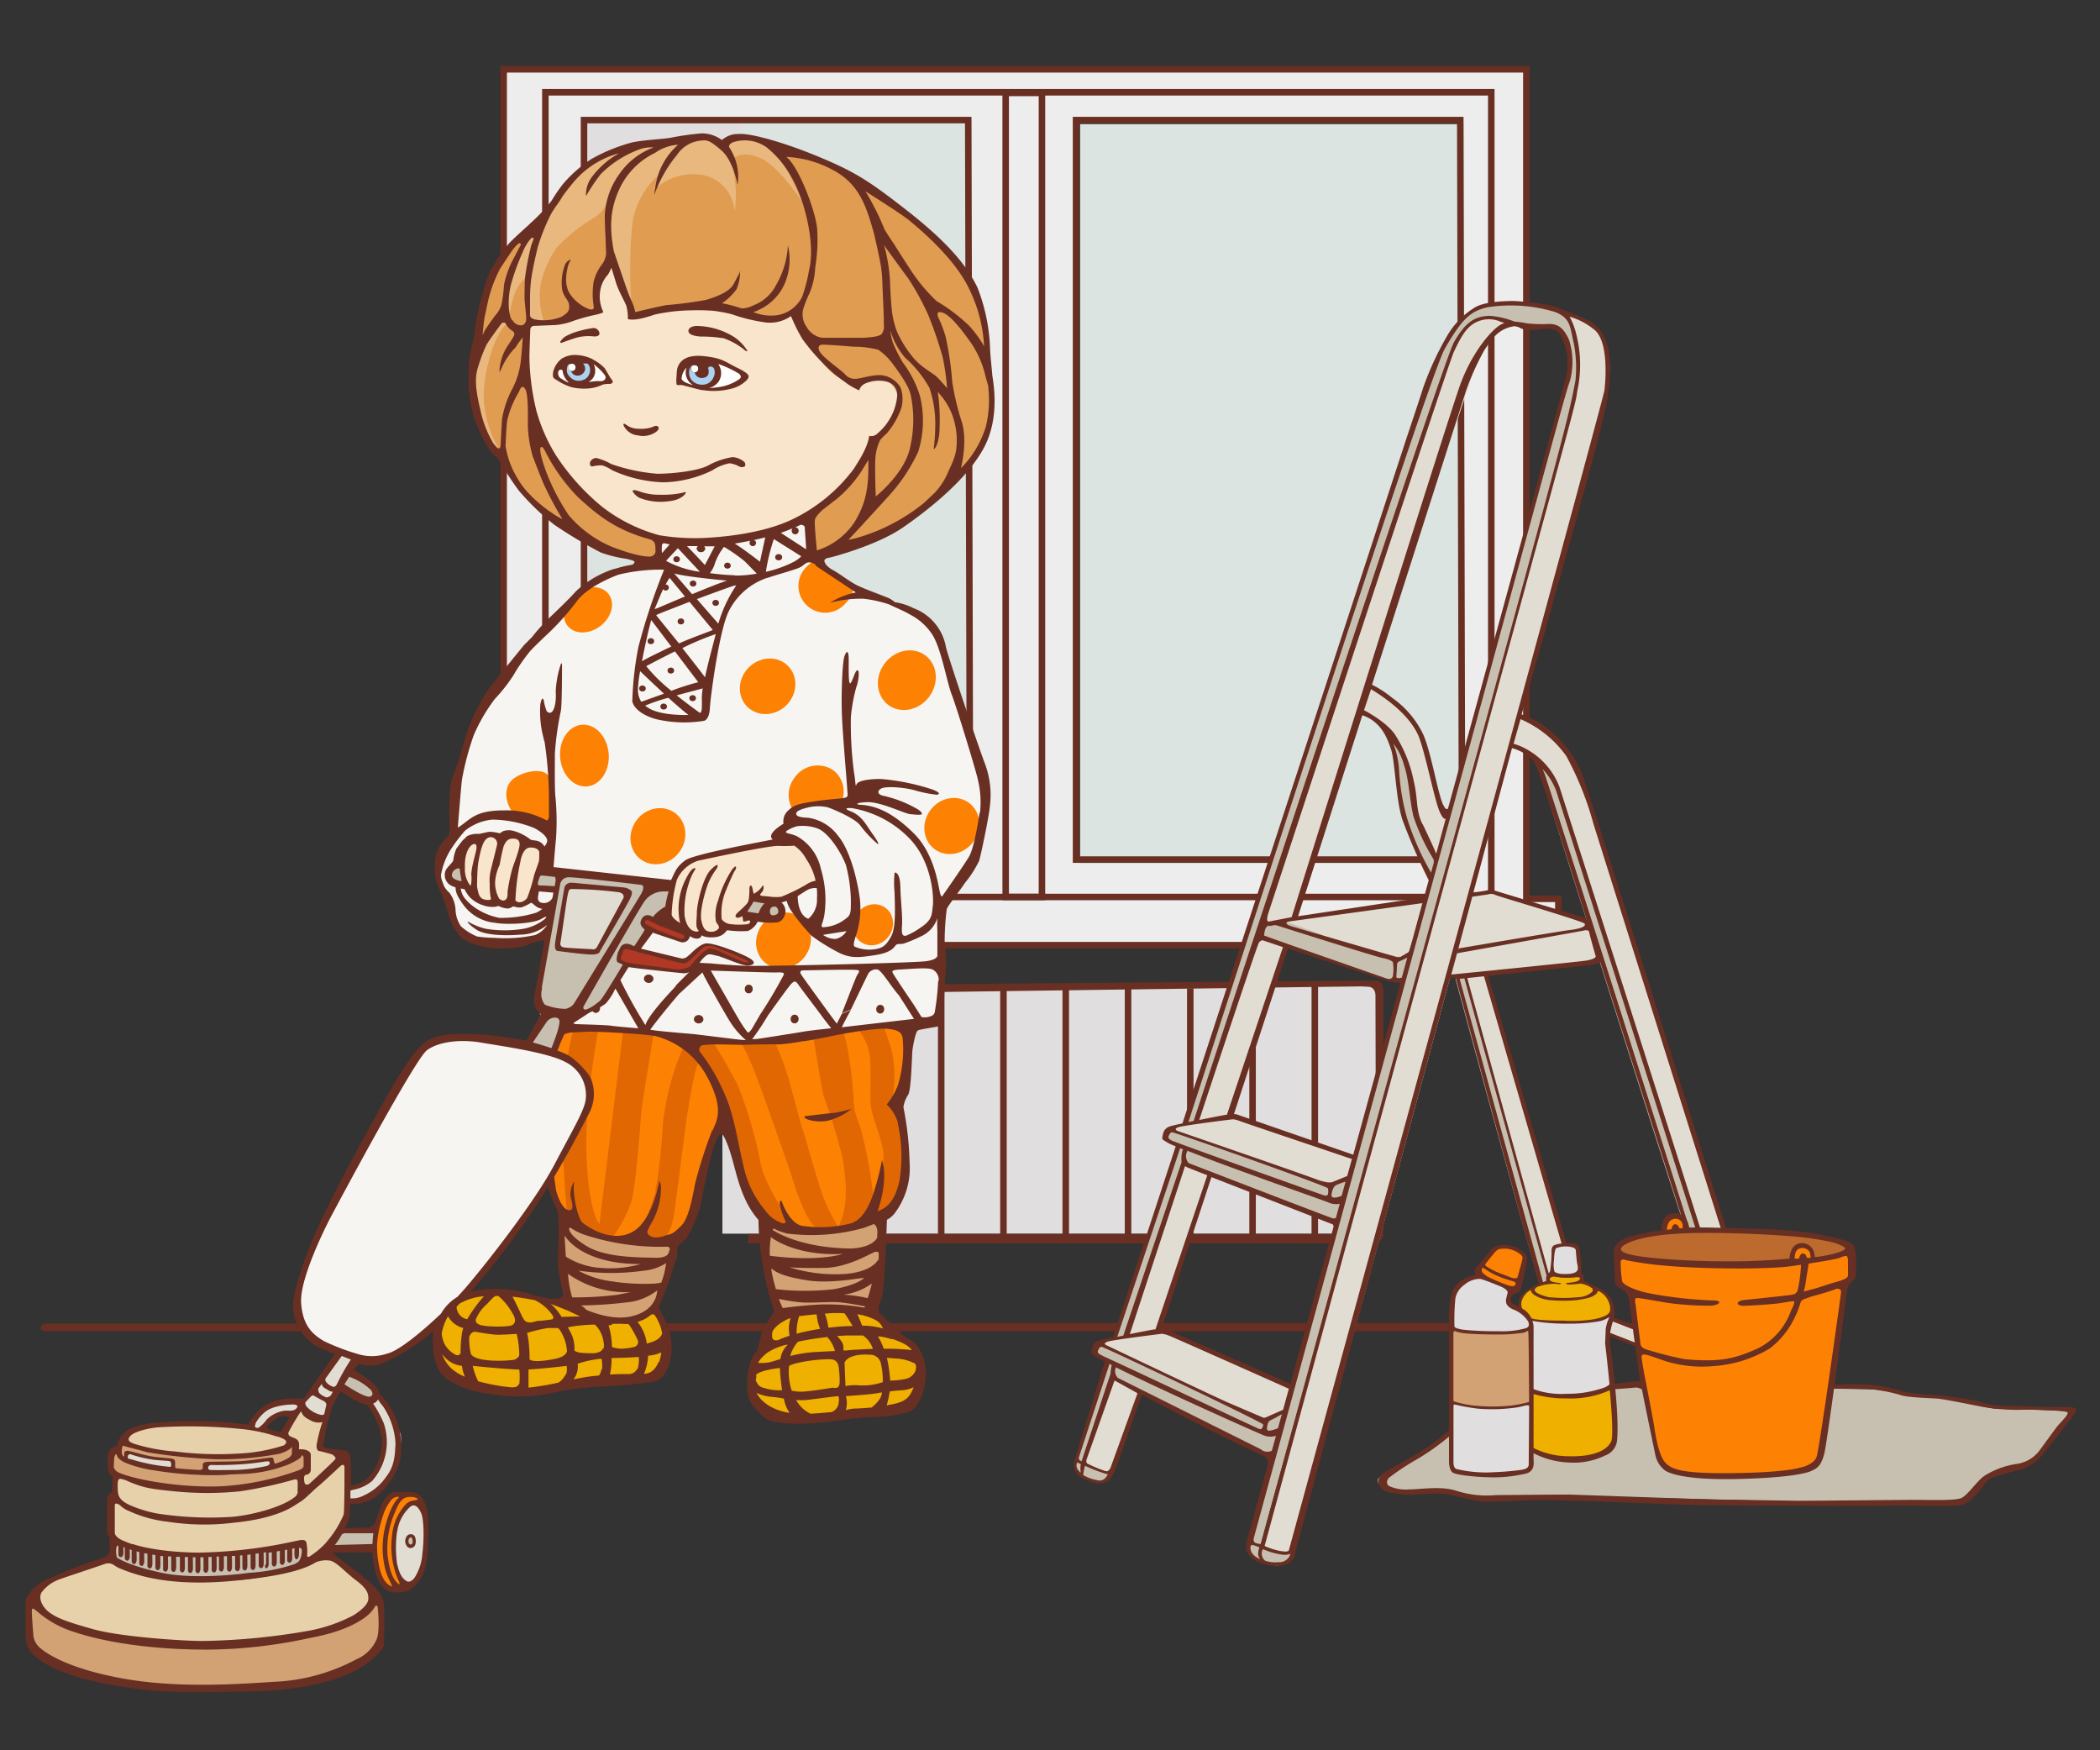 <svg xmlns="http://www.w3.org/2000/svg" width="300" height="250" viewBox="0 0 300 250"><rect x="0" y="0" width="300" height="250" fill="#333333" stroke="none"/><title>обработка-поверхностей_1</title><g id="Слой_2" data-name="Слой 2"><g id="Слой_24" data-name="Слой 24"><rect width="300" height="250" fill="none"/><rect x="83.44" y="17.35" width="54.89" height="105.63" transform="translate(221.77 140.32) rotate(-180)" fill="#dbe4e1"/><path d="M138.16,123H104.72l5.75,12,112.16,0v-6.62H218V9.9H72l-.06,88.84,11.77-13.8-.22-67.6,54.72,0ZM153.89,17.13h54.69V122.75H153.89Z" fill="#ededed"/><polygon points="83.48 17.39 106.38 17.39 83.48 46.66 83.48 17.39" fill="#e0dede"/><polygon points="83.48 78.53 104.72 123.01 83.48 123.01 83.48 78.53" fill="#e0dede"/><polygon points="138.32 17.15 83.43 17.15 83.43 122.78 138.58 122.78 138.32 17.15" fill="none" stroke="#692f23" stroke-miterlimit="10" stroke-width="0.93"/><path d="M259.26,188.94l-204.14.11H6.67c-.53,0-.85.21-.86.59s.47.53.86.52H259s.9.07.91-.57S259.26,188.94,259.26,188.94Z" fill="#692f23"/><polyline points="77.91 89.9 77.91 13.18 213.04 13.18 213.04 128.12 124.51 128.12 126.09 135 222.62 135 222.62 128.38 218.05 128.38 218.05 9.9 71.95 9.9 71.95 96.4" fill="none" stroke="#692f23" stroke-miterlimit="10" stroke-width="0.93"/><rect x="143.67" y="13.27" width="5.18" height="114.85" fill="none" stroke="#692f23" stroke-miterlimit="10" stroke-width="0.93"/><rect x="154.31" y="17.74" width="54.89" height="105.63" transform="translate(363.5 141.1) rotate(-180)" fill="#dbe4e1"/><polygon points="208.61 17.15 153.72 17.15 153.72 122.78 208.87 122.78 208.61 17.15" fill="none" stroke="#692f23" stroke-miterlimit="10" stroke-width="0.93"/><rect x="103.21" y="140.9" width="93.35" height="35.32" transform="translate(299.76 317.11) rotate(-180)" fill="#e0dede"/><line x1="187.83" y1="140.55" x2="187.83" y2="176.34" fill="none" stroke="#692f23" stroke-miterlimit="10" stroke-width="0.93"/><line x1="178.94" y1="140.63" x2="178.94" y2="176.34" fill="none" stroke="#692f23" stroke-miterlimit="10" stroke-width="0.93"/><line x1="170.04" y1="141.16" x2="170.04" y2="176.34" fill="none" stroke="#692f23" stroke-miterlimit="10" stroke-width="0.93"/><line x1="161.15" y1="141.16" x2="161.15" y2="176.34" fill="none" stroke="#692f23" stroke-miterlimit="10" stroke-width="0.93"/><line x1="152.25" y1="141.16" x2="152.25" y2="176.34" fill="none" stroke="#692f23" stroke-miterlimit="10" stroke-width="0.93"/><line x1="143.35" y1="141.16" x2="143.35" y2="176.34" fill="none" stroke="#692f23" stroke-miterlimit="10" stroke-width="0.93"/><line x1="134.46" y1="141.16" x2="134.46" y2="176.34" fill="none" stroke="#692f23" stroke-miterlimit="10" stroke-width="0.93"/><line x1="125.56" y1="149.45" x2="125.56" y2="176.34" fill="none" stroke="#692f23" stroke-miterlimit="10" stroke-width="0.93"/><path d="M134.58,140.57c.29,0,62.1-.52,62.1-.52s.93,0,.93,1.34V176.5a1.5,1.5,0,0,1-1.63,1.1c-1.45,0-89.19,0-89.19,0l.17-1.34H195.4s1,.06,1.1-2,0-32.1,0-32.1,0-1.16-1-1.22l-1-.06-60.12.81Z" fill="#692f23"/><path d="M153.89,208S204,54.81,204.77,52.81s3.19-6.81,4.85-7.9A14.79,14.79,0,0,1,216,43c1.51,0,6.11.94,7,1.7a9.11,9.11,0,0,1,2.68,8.07C223.6,65.5,180,220.3,180.12,220.53s-1.36.44-1.45-.15S224.13,53.3,224.13,53.3s.59-5.08-1.3-6.07-5.92-.46-6.18-.76a8,8,0,0,0-5.34-.88c-2,.63-3.19,3.09-4.5,6.45s-51.85,156.84-51.95,156.84S153.76,209.44,153.89,208Z" fill="#c7c0b1"/><path d="M178.34,220.59a2.19,2.19,0,0,0,.37,1.57c.53.67,3,1.46,3.75,1.46a3.49,3.49,0,0,0,1.86-.94,8,8,0,0,0,.34-1.29,3.57,3.57,0,0,1-2.83.29c-1.4-.56-3.17-1.31-3.17-1.31S178.53,220.14,178.34,220.59Z" fill="#c7c0b1"/><path d="M153.69,209.26a2,2,0,0,0,1.15,1.77c1.2.63,2.19.89,2.75.6a2.63,2.63,0,0,0,1-1c0-.07-4.29-1.75-4.29-1.75S153.86,208.58,153.69,209.26Z" fill="#c7c0b1"/><path d="M166,190.08c-.06-.07-8.2,1.46-8.42,1.6s.21.56.8.8,21.33,10.11,21.41,10.13,2.66-.31,2.66-.31a9.7,9.7,0,0,0,1.17-.94c0-.1.8-3.23.8-3.23Z" fill="#e2ddd3"/><polygon points="183.21 131.59 203.59 128.56 201.28 135.97 199.58 137.03 182.58 131.71 183.21 131.59" fill="#e2ddd3"/><path d="M210.06,127.84l2.86-.52,13.34,4.09s1,1.61,0,1.51-18.09,3.24-18.09,3.24Z" fill="#e2ddd3"/><path d="M215.24,46.48a6.72,6.72,0,0,0-3.52,3.26c-1.27,2.39-52,158.35-52.3,158.88s-.6,1.56-.77,1.6a6.33,6.33,0,0,1-2.55-.49c-.63-.4-1.25-.86-1.25-.86s52-157.42,52.44-158.48a12.39,12.39,0,0,1,3-4.35,5,5,0,0,1,3.78-.46c.8.37,1.6.77,1.6.77Z" fill="#e2ddd3"/><path d="M224,45.19a21.31,21.31,0,0,1,1.4,5.64A28.8,28.8,0,0,1,224.35,59c-1.06,4.21-43.89,161.63-43.91,161.74a2.66,2.66,0,0,0,1.69.94,2.85,2.85,0,0,0,2.55-.29c.9-.67,44.67-164.39,44.83-165.27s.74-3.35.26-5.1-.6-3.08-2.58-4.72S223.86,44.76,224,45.19Z" fill="#e2ddd3"/><path d="M180.46,132.11s-.46,1.16-.19,1.7S198.55,140,198.55,140l1.76.19,1-3.55-.73.11c-.15,0-7.35-1.22-7.79-1.56s-9.37-3.82-9.58-3.63S180.54,131.59,180.46,132.11Z" fill="#c7c0b1"/><path d="M207.71,136.29c-.06.08-.69,3.13-.69,3.13s21.78-1.89,21.68-2.56-1.53-4.16-1.53-4.16S208.15,135.71,207.71,136.29Z" fill="#e2ddd3"/><path d="M207.94,139.88s16.63,61.57,17.46,61.57,1-.43.69-1.49-16.92-60.21-16.92-60.21S207.91,139.17,207.94,139.88Z" fill="#c7c0b1"/><path d="M210.4,139.26l1.72-.23,17.12,58.57s.52,1.46.11,1.77-2.86,1.72-2.86,1.72l-17.37-61.35S210.06,138.95,210.4,139.26Z" fill="#e2ddd3"/><path d="M219.68,109.32s31.63,101,33.32,101.8.37-1.35.23-2-30.4-95.39-30.4-95.39S221,108.35,219.68,109.32Z" fill="#c7c0b1"/><path d="M216,105.14l-.29,1.09a21.72,21.72,0,0,1,3.21,1.66,13.32,13.32,0,0,1,3.38,4.41c1,2.52,31.05,98.19,31.05,98.19s1,.75,2.67-.5-.11-3.23-.11-3.23l-30.23-96.24s-3.54-7.11-8.48-7.85Z" fill="#e2ddd3"/><path d="M194.6,100.22a1.09,1.09,0,0,0,.52,1.6c1.15.52,4.35,3.55,5,5.21s1.46,6.36,1.95,8.24,1.24,4.64,2.18,5.61a2.14,2.14,0,0,1,.67,1.95l2-6.47s-1.37-3.15-1.55-3.38-1.32-7.82-3.66-10.25-5.16-5.12-5.63-4.93S194.6,100.22,194.6,100.22Z" fill="#e2ddd3"/><path d="M198.67,105.83c.09.29,1.23,8.79,1.83,10.25s3.15,8.3,3.15,8.3c.86.83,1.15-.46,1.15-.46s.11-1.4-.11-1.66a86.52,86.52,0,0,1-3.32-10.42c-.46-2.46-1.55-5.44-2.52-6.53S198.67,105.83,198.67,105.83Z" fill="#c7c0b1"/><path d="M176.74,159.59a89,89,0,0,0-9,1.32c-.29.24-.13.47.6.8s21.24,7.61,21.24,7.61,2.86-1,2.92-1.06a20.83,20.83,0,0,1,.67-2.84C193.44,165.1,176.74,159.59,176.74,159.59Z" fill="#e2ddd3"/><path d="M166.86,161.68c0,.08-.26,1.09.17,1.35s1.72,1.17,2,1.11.11.8.21,1.32,0,1.13,4.18,2.61,17.35,6.56,17.35,6.56,1.89-6,1.89-6.1a7,7,0,0,0-2.26.29c-.16.2-2.07-.31-2.37-.38s-20.76-6.95-20.85-6.95S166.93,161.25,166.86,161.68Z" fill="#c7c0b1"/><path d="M224.29,188s.16.62,1.23.89,22.5,8.85,22.5,8.85l-.89-2.89-22.19-8.45A1,1,0,0,0,224.29,188Z" fill="#e2ddd3"/><path d="M256.65,209.76l-2.6,1.34-1.46.15s.24.86.85,1.07,2.79.08,3.05-.34a5.85,5.85,0,0,0,.61-1.39C257.22,210.18,256.65,209.76,256.65,209.76Z" fill="#c7c0b1"/><path d="M229.74,199.3l-3.44,1.93-1.22.21a2.91,2.91,0,0,0,.29,1.18,1.93,1.93,0,0,0,1.32.31,15.21,15.21,0,0,0,2.35-1.22c.08-.1,1.4-1.11,1.28-1.16A7,7,0,0,1,229.74,199.3Z" fill="#c7c0b1"/><path d="M156.58,192.48a1.51,1.51,0,0,0,.29,1.09,11.75,11.75,0,0,0,2,1.06s.21,1.74.22,2.08,20.13,10.52,20.13,10.52l2.52.83s1.86-6.43,1.83-6.5-2.69,1.79-3.17,1.36-23-10.74-23-10.74S156.68,192.24,156.58,192.48Z" fill="#c7c0b1"/><path d="M257.41,210.11c.06-.13-30.46-97.2-31-98.38a14.8,14.8,0,0,0-4.16-6.64,12.67,12.67,0,0,0-4.87-3.05c2.52-9,7.7-27.44,8-28.61.44-1.55,4-14.18,4.35-17.1s.52-5.38-.34-7.67a5.08,5.08,0,0,0-3.05-3.13c-.71-.36-3.26-1.36-3.26-1.36C222,43.53,217.78,43,216,43c-.93,0-3.93.06-5.31.92a11.51,11.51,0,0,0-3.86,3.89,43.56,43.56,0,0,0-3.49,7.48c-.63,2-2.42,7.33-2.42,7.33l-32,97.84c-.89.19-1.57.35-1.79.43a1.39,1.39,0,0,0-1,1.18c-.11.42-.12.59,0,.71a7,7,0,0,0,1.83.95L159,191H159c-1,.21-1.75.39-2,.47a1.39,1.39,0,0,0-1,1.18c-.11.42-.12.59,0,.71a8.28,8.28,0,0,0,1.83,1.11l-4.35,14.2,0,.08a.19.19,0,0,0,0,.07,2,2,0,0,0,.67,2,6.71,6.71,0,0,0,2,.92,2.54,2.54,0,0,0,2.18-.23,3.32,3.32,0,0,0,.9-1.39c.52-1.21,3.52-9.84,3.88-10.91,4.84,2.56,13.4,7,17.16,8.62a1.19,1.19,0,0,1,.87,1.32.22.22,0,0,0,0,0l-2.91,10.56v0c-.59,1.93.15,2.55,1.22,3.23a6.06,6.06,0,0,0,3.09.7c1.49.1,2.56-1,2.48-1.88l22.1-82,.84-.09c1.41,5.2,15.36,56.76,16.67,60.93l.34,1.28s.12.83.77,1c1,.19,1.07,0,1.2-.06s2.8-1.58,3.09-1.77.25-.45.29-.67a14.23,14.23,0,0,0-.38-1.85h0l-2.44-8.63h0c5.93,2.34,18.95,7.39,20.51,8l4,12.66c.8,2.1,1.51,2.12,2,2.21a4.57,4.57,0,0,0,2.79-1A2.47,2.47,0,0,0,257.41,210.11Zm-33.59-102a44.77,44.77,0,0,1,3.82,9.58l28.93,91.84a1.36,1.36,0,0,1-.53.5c-.4.23-1.87.8-1.87.8a.47.47,0,0,1-.16-.09c-3.09-10.44-31.22-98.31-31.22-98.31a10.38,10.38,0,0,0-4.92-5.53,7.51,7.51,0,0,0-1.65-.66l1-3.52A15.68,15.68,0,0,1,223.82,108.08Zm2.81,23.23a1.23,1.23,0,0,0-.6-.37c-.53-.13-12.56-3.78-12.56-3.78a2.55,2.55,0,0,0-1.11,0,16.91,16.91,0,0,1-1.87.27L216,106.86a6.63,6.63,0,0,1,3.05,1.79C219.86,109.56,225.48,127.61,226.63,131.31ZM168.36,161c.8-.27,7.6-1.11,7.6-1.11s.29-.1,1.15.23,16,5.42,16,5.42l.05-.1-.7,2.53-2.07.85s-.53.34-2.37-.38-19.81-6.91-19.81-6.91S167.56,161.25,168.36,161Zm31.11-21.41s.1-1.43.11-1.83.46-.5.46-.5l1-.47-.78,2.83C199.65,139.87,199.47,139.57,199.47,139.57Zm.59.84-6.74,24.5-16.45-5.69a1.51,1.51,0,0,0-.59-.11L184,135.47c5.15,1.7,14.38,4.72,15,4.83A5.18,5.18,0,0,0,200.06,140.41Zm.17-3.82a1.22,1.22,0,0,1-1,0l-14.66-4.28c-.81-.24-.83-.45-.77-.57s1-.23,1-.23L203.2,129l-1.91,7C201.08,136.1,200.57,136.41,200.23,136.59Zm-14.79-5.74,9.18-28.71c2.66.91,3.55,3.18,4.12,4.95s.67,7.27,1.64,10.08a89.47,89.47,0,0,0,3.72,8.54l-.67,2.43Zm15.57-14a31.52,31.52,0,0,1-1.13-6.68,12.65,12.65,0,0,0-.84-4,8.51,8.51,0,0,1,1.53,3.09c.71,2,.78,4.87,1.34,7.29a28.81,28.81,0,0,0,3,6.35l-.47,1.72A37.35,37.35,0,0,1,201,116.82Zm2.19.84c-1-2.12-.57-3.38-1.26-6.26a18.94,18.94,0,0,0-2.63-6.49c-1.11-1.71-4-3.29-4.45-3.52l1-3h0c4.43,2.69,6.06,5.09,6.72,6.53.9,2,2.27,8.91,3,10.76.46,1.14.77,1.28.95,1.22l-1.36,5C205,121.46,204.11,119.54,203.21,117.66Zm3-2.67c-.78-1.55-1.75-7.64-2.9-10.17a13.5,13.5,0,0,0-4.41-5.19A15.63,15.63,0,0,0,196,97.8l13.42-41.94A36.31,36.31,0,0,1,212.06,50c1.18-1.76,2-3,4.2-3.4a1.78,1.78,0,0,1,1,.31,5,5,0,0,0,2.48.15c.65-.06,2.71-.55,3.28,1a8.29,8.29,0,0,1,.57,6.22c-.33,1.41-7.89,29-16.74,61.23C206.43,115.74,206.22,115,206.22,115Zm8.38-68.76c-1.26.52-4.16,3.8-5.9,8.45S184.52,131,184.52,131l-3.26.63s-.53.15,0-1.41,25.54-78.1,26.45-80,1.62-3.3,2.94-4.08a4.18,4.18,0,0,1,3.63-.23,1.61,1.61,0,0,0,.66.17Zm-33.3,86,.83-.14a1.54,1.54,0,0,1,.39.07s13.68,4.35,15,4.62,1.49.61,1.49.61a6.35,6.35,0,0,1,0,1.95c-.17.71-1,.34-1,.34s-16.91-5.88-17.41-6.11C180.65,133,180.76,132.28,181.3,132.2Zm2,3-8,23.93-.32.05c-.63.11-2.12.4-3.64.71.77-2.33,8.15-24.66,8.55-25.39v0l.3-.24a.47.47,0,0,1,.31,0Zm-10.22,32.85,17.34,6.76s.12.07.09.41l-6.15,22.36-17.59-7.73a1.84,1.84,0,0,0-.81-.11Zm-8,21.76-.23,0c-.6.11-2,.37-3.43.67l7.89-24a3.84,3.84,0,0,0,.39.21l2.79,1.1h0ZM190.34,174c-.6-.17-20.53-7.87-20.53-7.87a1.48,1.48,0,0,1-.16-1.76c6.33,2.54,19.21,7,20.09,7.37a2.73,2.73,0,0,0,1.65.21l-.55,2A.6.6,0,0,1,190.34,174Zm0-3c-.32-.19.08-1.15.08-1.15a1,1,0,0,1,.46-.57,7.79,7.79,0,0,1,1.34-.49l-.55,2C191.43,170.92,190.65,171.18,190.38,171Zm-22.75-8c-.5-.22-.64-.39-.67-.5a.94.94,0,0,0,0-.12s.17-.65.53-.65,22.14,7.69,22.25,8a2,2,0,0,1,0,.88c-.13.23-.38.17-.69.08S168.49,163.39,167.63,163Zm1,1v0l.44.18-.1.14a4.64,4.64,0,0,0-.14,1.63l0,.06-8.32,24.76-.86.18Zm-10.38,27.64c.8-.27,7.6-1.11,7.6-1.11s.29-.1,1.15.23,16.6,7.35,17.16,7.6l-.82,3-2.69,1.19-5.1-2.18c-1.81-.78-17.4-8.2-17.4-8.2S157.42,191.91,158.23,191.64ZM183.12,202l-.56,2c-.33.13-1.19.46-1.45.31s0-.94.1-1.2l.26-.23s.88-.43,1.26-.66Zm-25.62-8.36c-.5-.22-.64-.39-.67-.5a.94.94,0,0,0,0-.12s.17-.65.53-.65,23,10.79,23.07,11.08a.57.57,0,0,1-.08.42c-.13.23-.15.32-.46.23S158.36,194,157.5,193.66Zm1,1.18.32.16a6.24,6.24,0,0,0-.17,1.21l-4.14,12.52a.51.51,0,0,1-.41-.46h0Zm-4.57,14.06a5.26,5.26,0,0,0,.47.25v0a3.47,3.47,0,0,0,0,1.22C153.6,209.72,153.77,209.08,153.91,208.9Zm2.81,2.53a5.64,5.64,0,0,1-2-.73,7.8,7.8,0,0,1,.27-1.32,19.67,19.67,0,0,0,3.26,1.23C157.87,211.25,157.56,211.58,156.72,211.43Zm1.87-1.67c-.41.58-.55.38-.69.38a19.34,19.34,0,0,1-2.58-1.07c-.2-.15-.15-.42-.12-.57l4-11.3a3.61,3.61,0,0,0,.41.22L162.5,199Zm21.61-2.68L159.68,196.8a1.42,1.42,0,0,1-.27-1.5c6.49,3.24,20.22,9.37,21.11,9.71a2.55,2.55,0,0,0,1.76.07l-.59,2.14A1.5,1.5,0,0,1,180.2,207.08Zm-1.55,13.8a.2.2,0,0,1,.12-.17c.1,0,.14,0,.22,0a7.43,7.43,0,0,1,.92.34h0s-.53,1.13.15,1.69C178.33,222,178.66,220.88,178.66,220.88Zm.6-.54c-.24-.13-.18-.47-.14-.69,44.26-162.2,44.14-162.28,45.16-165.27a10.38,10.38,0,0,0-.15-5.84c-.84-1.85-1.7-2.23-2.79-2.25a21.94,21.94,0,0,1-3.21-.08,12.38,12.38,0,0,0-1.77-.25,12,12,0,0,0-3.57-.83c-2.06.06-3.42.82-5.1,3.78S172,155.61,170.52,160.11l-.75.16c1.85-5.53,34.07-106,36.63-110.46s3.78-5.39,6.15-5.93a21.8,21.8,0,0,1,9.62.69c2.26.9,2.1,2.12,2.67,4.52a18.25,18.25,0,0,1,.23,5.23c-1.43,7.59-1.6,7.51-44.94,166.21A2.19,2.19,0,0,1,179.26,220.34Zm3.32,2.81a4.2,4.2,0,0,1-1.89-.23,1.34,1.34,0,0,1-.29-1.63h0a10.36,10.36,0,0,0,2.72.78,2.53,2.53,0,0,0,1.22-.1A1.69,1.69,0,0,1,182.58,223.14Zm1.55-1.7c-.2.19-.3.25-1.29.1a10.27,10.27,0,0,1-2.19-.71C224.66,58.47,225,58.59,225.31,55.94a17.59,17.59,0,0,0-.08-8,10.23,10.23,0,0,0-1-2.71A9.92,9.92,0,0,1,227.64,47c2.21,1.56,1.74,7.33,1.56,8.78S184.12,221.44,184.12,221.44Zm23.19-82.24,3-11.11,2.21-.32a1.39,1.39,0,0,1,1.11.08c.71.29,12.42,3.72,12.71,4.08s-.5.73-2.1.92-15.88,2.63-15.88,2.63l-.23.69s17.92-3.19,18.09-3.24.74-.17.8.27.92,3.4.92,3.4.1.36-1.34.61C225.68,137.36,209.35,139,207.31,139.2Zm21.27-1.76,18.29,57.15c-2-.77-15.79-6.18-20.48-8L212.6,139.39l14.52-1.52A5.86,5.86,0,0,0,228.58,137.44Zm-20.08,2.38.67-.07c1,3.59,16.63,60.05,16.86,60.93s-.63.59-.63.59Zm17.79,62.57a1,1,0,0,1-.73,0,1.55,1.55,0,0,1-.17-.47l0-.17c.37,0,.74,0,.94-.07C226.4,201.94,226.49,202.31,226.3,202.39Zm3.47-2.72c0,.17.07.5.08.69a.49.49,0,0,1-.21.4s-1.69,1.09-2.05,1.24-.54.11-.61,0-.2-.33-.17-.5c.82-.41,2.34-1.34,2.78-1.62A.79.79,0,0,0,229.77,199.67Zm-.57-1.2a1.11,1.11,0,0,1-.69,1.22,5.27,5.27,0,0,1-1.91.88c-.33-.06-15.84-56.65-17-60.86l2.39-.25,13.62,46.89-.78-.28c-.31,0-1,.23-1.18,1.26a1.59,1.59,0,0,0,.88,1.56s.82.34,2.1.85C226.72,190.06,229.2,197.62,229.2,198.46Zm-4.08-10c-.44-.19-.94-.65-.88-1.07a.75.75,0,0,1,.69-.69,9.48,9.48,0,0,1,1.6.55l20.55,8,.63,2C246,196.58,225.54,188.65,225.12,188.46Zm-4.47-77.94c-.07-.14-.17-.39-.3-.68a9.29,9.29,0,0,1,1.95,3.12l31.07,97.52s-.15.88-1-.15C252.41,210.34,221,111.11,220.65,110.52ZM256.76,211h0c-.15.63-1.16,1.2-2.4,1.22a1.9,1.9,0,0,1-1.72-.88l0-.08a2.38,2.38,0,0,0,.58.34c.59.23.9.4,1.11.11a.19.19,0,0,0,0-.07c0-.11.05-.33.47-.47.57-.19,1.91-1.11,2-.84A1.12,1.12,0,0,1,256.76,211Z" fill="#692f23"/><path d="M206.78,204.77a80.7,80.7,0,0,1-9.65,6.21c-.39.2-.65,1,.78,1.62s9.48.39,11,.84a18.6,18.6,0,0,0,7.47.42c2.66-.5,39.17.6,41.26.68s18.54,0,20.42-.05c2.49-.07,3.11-1,3.66-1.72a7.11,7.11,0,0,1,3.49-2.3c1.75-.55,4.18-.68,5.69-2.22a39.68,39.68,0,0,0,3.68-4.71c.47-.68,1.54-2,1.2-2s-10.43-.37-10.82-.34-7-1.44-7.14-1.49-8.45-1-9.47-1.18-7.68-.13-7.89-.26-27.11-.47-27.58-.47S206.78,204.77,206.78,204.77Z" fill="#c7c0b1"/><path d="M231.24,180s-.17,2.82.21,3.32,1.33.68,1.49,1,2.9,21.56,3.84,23.32a4.28,4.28,0,0,0,3.16,2.69c1.83.64,9,.42,12.09.26s6.24-.65,7.1-1.23,1-2,1.23-3,3.16-22.61,3.16-22.61a3.34,3.34,0,0,0,1-1.44,15.58,15.58,0,0,0-.29-3.06c0-.12.05-.76.05-.76S231.63,178.09,231.24,180Z" fill="#fd8204"/><path d="M232.65,177.09c-.14.08-1.31.69-1.23,1.38s.52,1.38,3.11,1.44,17,1,19.09.86a51.7,51.7,0,0,0,8.17-1.12c1.54-.46,2.47-.64,2.51-1.1s-2.27-1.48-3.81-1.72-15.93-1.48-19.87-1.1S233.55,176.59,232.65,177.09Z" fill="#bc6a2e"/><path d="M256,180c0,.08.17-1.78.86-2a1.58,1.58,0,0,1,1.8.47A3.9,3.9,0,0,1,259,180Z" fill="#fd8204"/><path d="M237.71,175.75s.21-1.59,1.07-1.91a1.35,1.35,0,0,1,1.62.55,3.69,3.69,0,0,1,.21,1.33Z" fill="#fd8204"/><path d="M264.92,178.06c-.25-.55-1.34-.87-2.36-1.17a51.91,51.91,0,0,0-5.49-1c-1.12-.11-4.59-.38-6.3-.39-1.95,0-7-.25-9.38-.16h-.11a2.74,2.74,0,0,0-.28-1,1.83,1.83,0,0,0-2.09-1,1.51,1.51,0,0,0-1.39,1.23,5.06,5.06,0,0,0-.19,1.19,28.66,28.66,0,0,0-4.67.92c-1.47.53-2,1.31-2.12,1.69,0,.16.12,4.66.21,4.95a1.28,1.28,0,0,0,.77.71,2.27,2.27,0,0,1,1.18,1.41c0,.24,1.51,11.32,1.51,11.32s2.13,10.5,2.31,11.24a3.66,3.66,0,0,0,1.41,2.08c.67.41,3,1.31,9.87,1.18s9.94-.72,10.84-1.11,1.53-.69,2-2.64c.52-2.35,3.25-23.33,3.25-23.33a2.18,2.18,0,0,1,.8-1.24c.47-.28.42-1,.45-1.49A12.76,12.76,0,0,0,264.92,178.06Zm-26-3.88a1,1,0,0,1,1.45.76,2.3,2.3,0,0,1,0,.51l-.45,0c-.09-.28-.3-.6-.63-.59s-.48.49-.49.71l-.68.08C238.16,175.52,238.13,174.5,238.91,174.17Zm-6.71,3.56c.91-.53,3.54-1.61,11.21-1.64,6.09,0,10.64.34,12.23.46a42.4,42.4,0,0,1,6.23.9s1.68.52,1.71.86-1.72.9-4,1.21l-.36,0a2.21,2.21,0,0,0-.25-1.07,1.77,1.77,0,0,0-1.74-.89,1.56,1.56,0,0,0-1.35,1.09,3.28,3.28,0,0,0-.25,1.11,90.92,90.92,0,0,1-9.35.39c-4.48,0-11.68-.4-13.76-1.07C231.3,178.73,231.29,178.26,232.2,177.73Zm25.89,1.92c0-.27-.21-.62-.56-.62s-.5.51-.5.65-.6.08-.66.08c0-.19,0-1.25.72-1.45a1.23,1.23,0,0,1,1.44.53,2.94,2.94,0,0,1,.11.81A3.66,3.66,0,0,1,258.09,179.65Zm-24.38,5.76c.26-.12,3.06.46,4.86.72a43.77,43.77,0,0,0,5.8.36c1.34-.09,1.7-.73.47-.75a58.94,58.94,0,0,1-9.11-1c-2.26-.43-3.84-1.25-4-1.73a16.19,16.19,0,0,1-.21-2.6s-.15-.77.74-.43a46.4,46.4,0,0,0,5.64.79c4.41.43,14.07.6,17.94.08,0,0,1-.14,1.44-.22a21.26,21.26,0,0,1-.45,3.55c-.2.66-.56.72-1.31.81-1.45.17-5,.55-6.26.67s-1.38.79-.23.84c.62,0,3.53-.16,5-.34,1.12-.15,2.24-.42,2.29-.24s-.31,1-.47,1.27a9.56,9.56,0,0,1-4.72,5.39c-3.37,1.51-5.38,2-10.48,1.55a51.24,51.24,0,0,1-5.45-1.39c.27.07-.75-.11-.85-.75-.36-2.82-.69-5.57-.69-5.57S233.45,185.53,233.71,185.41ZM259.54,208c-.35,1.27-2.48,1.66-2.39,1.63s-1.8.68-9.34.78-9.1-.51-10-1.61-1.34-4-1.5-5.07-1.28-6.79-1.46-7.71c0,0-.18-1-.32-2-.05-.26,0-.47.15-.52.43-.18,2.14.58,3.52,1a17.71,17.71,0,0,0,6.5.63,17.92,17.92,0,0,0,8.12-2.52,11.84,11.84,0,0,0,3.32-3.94,13.51,13.51,0,0,0,1-2.36c.22-.78.29-.6,1.8-1.18.45-.08,3-.84,3.29-1s.8,0,.78.41S260,206.35,259.54,208ZM264,182.14c0,.27-.18.55-1.59.94s-2.67.87-3.24,1l-1.5.4a9.83,9.83,0,0,0,.34-1.65c.06-.48.22-1.26.36-2.33.36-.09,3.83-.58,4.5-.86,1.24-.52.95-.07,1.12.12h0C264,180.62,264,181.94,264,182.14Z" fill="#692f23"/><path d="M234.51,198.45a1.5,1.5,0,0,0-1.08-.24c-.4.06-7.77.6-10,.57s-7.5.18-8,.12a1.56,1.56,0,0,0-1.23.35c-.35.28-6,5-7.83,6.46a33.66,33.66,0,0,1-4.07,2.8,32.42,32.42,0,0,0-3.9,2.59c-.37.44-.36,1,.16,1.21a5.79,5.79,0,0,0,2.66.43c1.79,0,4.57-.52,6.79.18a14,14,0,0,0,5.64.63c1.08,0,9.48-.09,10.56-.07s18.32.65,21,.71c2,0,10.2.16,11.87.17s15.05-.14,17-.13,5.23.12,6.11-.26,2.2-2.39,3.26-3.15a11.79,11.79,0,0,1,4.79-1.74,5,5,0,0,0,3.29-2.14c.51-.68,2.06-2.84,2.49-3.36s1.58-1.59,1.33-1.85-4.84-.4-5.69-.39a28.85,28.85,0,0,1-6.58-.42c-1.81-.35-5.38-1.08-6.32-1.15s-4.43-.16-5.27-.52a23.77,23.77,0,0,0-4.5-.85c-.77,0-4.85-.08-5.05-.07s-.16-.45.07-.5a31.35,31.35,0,0,1,6.95.18,26.8,26.8,0,0,1,3,.78,36.42,36.42,0,0,0,4.72.49,46.68,46.68,0,0,1,6,.9,14.32,14.32,0,0,0,4.21.63c2,0,4.53.15,5.56.16s3.81-.11,4.13.24-1.33,2.12-1.63,2.55-2.32,3-3.15,4a6.94,6.94,0,0,1-3,2.12c-.9.23-4.38.94-5,1.74s-2.16,3-3.54,3.33-8.51,0-10.1.11S246.91,215,244,215s-18.84-.72-23.27-.74-7.84.47-9.69.12-3.26-.78-4.69-1-4.51.28-6.06.07-2.57-.36-3-.92-.87-1.42.82-2.43,4.37-2.38,5.61-3.23,3.17-2.51,4.37-3.36,2.49-2.59,3.53-3.36,2-2.1,3.25-2.15,9,.17,12.34,0c2.16-.14,7-.84,7.27-.72s.14.51.14.51S234.63,198.28,234.51,198.45Z" fill="#692f23"/><path d="M221.77,181.67s0-2.52,0-2.8a1.3,1.3,0,0,1,1-1c.7-.21,2-.2,2.23.2a4.77,4.77,0,0,1,.47,2c0,.73.16,1.56-.1,1.72S222.81,182.52,221.77,181.67Z" fill="#e0dede"/><path d="M221,183.1a19.3,19.3,0,0,1-2.23,1,2.59,2.59,0,0,0-1.55,1.82,4.4,4.4,0,0,0,.37,2,30.41,30.41,0,0,1,.49,4.78c0,1.34-.78,9.68-.63,10.34s.06,3,.71,3.45a11,11,0,0,0,5.25,1.92,15.47,15.47,0,0,0,5.66-.8,2.6,2.6,0,0,0,1.49-1.94c.08-1.13-.72-12.74-.78-13.1a11.79,11.79,0,0,1,.18-3.07c.24-.85.67-2.57.35-3.17a3.59,3.59,0,0,0-1.82-2c-1.13-.46-2.39-1.32-2.53-1.29s.07-.25-.22-.57a11.35,11.35,0,0,0-4.21-.24A1.85,1.85,0,0,0,221,183.1Z" fill="#efb000"/><path d="M218.38,188.4a35.3,35.3,0,0,0,5.93.55,16.29,16.29,0,0,0,5.33-.72l.74-.47a13.75,13.75,0,0,0-.88,3.35c.09.78.64,4.73.72,5.05a7.33,7.33,0,0,1,.16,1.74c-.08,0-3.44,1.82-6.68,1.55a23.08,23.08,0,0,1-6-1.31s.2-3.17.29-4.07a23.58,23.58,0,0,0-.33-4.37C217.56,189.15,217.79,188,218.38,188.4Z" fill="#e0dede"/><path d="M230,192h0a10.05,10.05,0,0,1,.06-1.91c.09-.39.15-.71.3-1.17a4.67,4.67,0,0,0,.3-1.75,4.09,4.09,0,0,0-1.05-2.36,6.1,6.1,0,0,0-1.87-1.14s-1.43-.71-1.46-.71,0-.08,0-.37a.8.8,0,0,0-.34-.67c-.15-.11-.06-.17,0-.46a19.14,19.14,0,0,0-.26-2.84c-.07-.65-.4-1-.63-1a11.85,11.85,0,0,0-1.91,0,3,3,0,0,0-1.2.29c-.34.26-.3.82-.29,1a18.67,18.67,0,0,1-.21,2.65c-.13.32-.34.39-.5.7s0,.69-.08.72a15.39,15.39,0,0,0-2,.86c-.58.37-1.61,1-1.82,1.82a3.18,3.18,0,0,0,.17,2,37,37,0,0,1,.72,4.19c.34,2.86-2.15,13.18.36,15.27a12,12,0,0,0,5.88,1.78,10.22,10.22,0,0,0,5.12-1,2.57,2.57,0,0,0,1.7-2C231.44,201.83,230,192,230,192Zm-11.8-2.22c-.07-.46-.24-1.19-.24-1.2.08-.19.5,0,.5,0a26.38,26.38,0,0,0,5.43.48,24.54,24.54,0,0,0,4.44-.31,3.79,3.79,0,0,0,1.55-.63,3.1,3.1,0,0,1-.11.35,4.88,4.88,0,0,0-.39,1.48c0,.53-.09,1.8-.07,2,0,0,.33,2.73.62,5.78a2.49,2.49,0,0,1-.63.42,15.57,15.57,0,0,1-5.52.93,11.65,11.65,0,0,1-5.24-.87,1.08,1.08,0,0,1-.56-.43c.2-2.12.45-3.85.45-4.17A23.55,23.55,0,0,0,218.16,189.8ZM222,180c0-.35.09-1.55.31-1.72a3.77,3.77,0,0,1,2-.19c.69.1.8.38.81.5s0,0,0,.06.1,1.24.17,1.69.24.84,0,1.19-1.08.51-2.32.42c0,0-.78-.1-.92-.35A4.25,4.25,0,0,1,222,180Zm-2.7,4.14c.13-.34.45-.37,1.06-.56a7.29,7.29,0,0,1,1.68-.21c.37,0,.9.13.94,0s-.58-.16-.73-.18c-.95-.16-.89-.43-.83-.57a.56.56,0,0,1,.56-.26c.24,0,1,.13,1,.13a16.74,16.74,0,0,0,1.7,0c.51-.07.89-.1,1,0s0,.43-.54.57a6.56,6.56,0,0,1-1.27.18c-.14,0-.34.22.33.23a14.76,14.76,0,0,0,1.59-.13,3.73,3.73,0,0,1,1.64.66.38.38,0,0,1,0,.54,3,3,0,0,1-1.85.73,20,20,0,0,1-4.38,0C219.66,184.89,219.13,184.47,219.25,184.12ZM217.34,186a2.64,2.64,0,0,1,1.24-1.69c.09-.09.09,0,.09,0a1.38,1.38,0,0,0,.48.64,5.11,5.11,0,0,0,2.32.75,20.24,20.24,0,0,0,3.78,0c2.17-.32,2.35-.58,2.67-.8a.77.77,0,0,0,.33-.49c.25,0,.55.25.84.48a3.18,3.18,0,0,1,.92,1.75,2.86,2.86,0,0,1,0,.57v0c-.16.75-1.39,1-2.16,1.2a19.66,19.66,0,0,1-4.51.22c-2.85,0-4.51-.14-5-.53A2.19,2.19,0,0,1,217.34,186Zm12.82,19.91c-.84,1.72-3.66,2.19-6.21,2.09a11,11,0,0,1-5.12-1.31,4,4,0,0,1-1-2.61,33.48,33.48,0,0,1,.08-5.49,4.66,4.66,0,0,0,1,.48,16.55,16.55,0,0,0,4.9.67,13.58,13.58,0,0,0,6.16-1.17C230.27,201.84,230.48,205.25,230.16,205.92Z" fill="#692f23"/><path d="M207.68,185.19c-.35,1.59-.2,24.29-.2,24.29s-.35.65,2,.94a33.67,33.67,0,0,0,6.38.08c1.23-.12,2.33-.35,2.62-1a6.44,6.44,0,0,0,.27-2.27c0-.27-.12-17.94-.12-17.94s-.39-1.53-1-1.84-2.25-1.21-2.15-1.61a4.43,4.43,0,0,1,.31-1.33c.22-.27-3.7-2.25-4.35-2.15S208,183.61,207.68,185.19Z" fill="#e0dede"/><path d="M211.37,182a3.14,3.14,0,0,1,.55-1.55,8.89,8.89,0,0,1,1.84-2.13,4.06,4.06,0,0,1,2.66.16c.82.45,1.35.62,1.25,1.88a20.17,20.17,0,0,1-1.27,4.05Z" fill="#fd8204"/><path d="M207.33,190l0,10s.31.59,4,1a20.48,20.48,0,0,0,7.34-.73l0-10.68a12.13,12.13,0,0,1-3.55.73C213.18,190.47,207.55,189.83,207.33,190Z" fill="#d2a274"/><path d="M219.08,208.49c0-.31,0-19,0-19a3.28,3.28,0,0,0-1.08-2.22c-1-.77-2-1-2.1-1.34a.8.8,0,0,1,.34-1.08c.48-.24.75-.2,1-.68a39.75,39.75,0,0,0,.92-4.32.9.9,0,0,0-.28-.77,4.07,4.07,0,0,0-2.91-1.24c-1.69-.06-2,.67-2.15.89s-1.65,2-2,2.37a.94.94,0,0,0-.08.85c.06.25-.32.14-1.06.52a3.72,3.72,0,0,0-2.32,2.35,15.59,15.59,0,0,0-.36,4v20s0,1.12.51,1.5,3.47.66,5.34.69a19.91,19.91,0,0,0,5.23-.56C219.32,210.09,219.09,208.8,219.08,208.49Zm-6.84-28,.84-1.06.2-.22s.45-.7.94-.8a3.6,3.6,0,0,1,2.88.69s.41.23.4.56-.41,1.69-.68,2.67a.28.28,0,0,1-.31.25c-.44,0-.38,0-1.87-.58a10.17,10.17,0,0,1-2.26-1.1A.28.28,0,0,1,212.24,180.47Zm-.41.6c.13,0,.1.07,1.23.74a15.26,15.26,0,0,0,3.08,1.17.91.91,0,0,1,.34.2c.08.07,0,.28,0,.3-.11.26-.44.24-.9.13a25.26,25.26,0,0,1-3.05-1.27c-.09-.06-.53-.38-.62-.46C211.51,181.5,211.72,181.11,211.84,181.07Zm-3.93,4.42a3.09,3.09,0,0,1,1.3-2,3.42,3.42,0,0,1,2.27-.84c.39.06,2.48.9,2.71,1s1.26.49,1.2,1a8.35,8.35,0,0,0-.24,1c0,.42,0,.88,1,1.35a4.42,4.42,0,0,1,2.17,1.73c.25.66,0,.87-.46,1a12.8,12.8,0,0,1-3.87.39,43.86,43.86,0,0,1-4.92-.21s-1.28-.16-1.28-.48A30.6,30.6,0,0,1,207.91,185.49Zm-.09,4.62a8,8,0,0,0,1.39.31c.84.1,3.07.18,4.76.17a22.65,22.65,0,0,0,3.65-.25c.43-.11.61-.31.7-.25s.13,9.23.13,9.23v.81c0,.09-.06.11-.13.13a16.59,16.59,0,0,1-2.6.5,26.52,26.52,0,0,1-5.45-.05,15.93,15.93,0,0,1-2.45-.53.23.23,0,0,1-.18-.25c0-4.57,0-9.17,0-9.17S207.58,190.07,207.82,190.11Zm9.75,19.78a38.83,38.83,0,0,1-4.08.37,18.34,18.34,0,0,1-5.45-.46c-.23-.16-.36-.3-.39-.93,0-.29,0-3.89,0-8,0,0,0-.3.14-.27l.07,0a29.47,29.47,0,0,0,3.25.58,24.56,24.56,0,0,0,5.65-.18c.47-.08.86-.19,1.26-.29l.3,0a.14.14,0,0,1,.14.15l-.06,8.28S218.46,209.75,217.58,209.89Z" fill="#692f23"/><path d="M45.63,191.79c-.21,0-2.8-1.08-2.9-4.88a18.72,18.72,0,0,1,1.66-7.69c.12-.13,1.88-4.28,4.32-9.09s7.66-14.32,8.52-15.66,2.77-4.9,4.44-5.5a17.67,17.67,0,0,1,8.17-.47c3.39.55,9.6,1.78,10.65,2.55s3.17,2,3.58,4.53S79.83,165.88,79.78,166s-3.3,5.33-5.68,8.61-6.87,9.38-8.4,10.71-3.27,3.39-4,4.14a28.69,28.69,0,0,1-5.53,4,8.38,8.38,0,0,1-5.65.33A34.5,34.5,0,0,1,45.63,191.79Z" fill="#f7f5f2"/><path d="M46.9,195.49c-.07.07-3.49,4.76-3.55,4.91s.19,1.45.53,1.6a5.31,5.31,0,0,0,1.54.41c.3,0,1.27-.36,1.39-.62s3-5.83,3.08-5.95.81-1.44.68-1.69a7.7,7.7,0,0,0-2-.71Z" fill="#e2ddd3"/><path d="M4.36,229.36c0,.11-.58,4.06-.09,5.28s1.22,1.86,3.15,2.84S18,240.88,27,241a150.57,150.57,0,0,0,17.53-.53,34.2,34.2,0,0,0,7.19-2.84A9.59,9.59,0,0,0,54.35,235c.16-.44-.27-6.32-.27-6.32a6.22,6.22,0,0,1-2.35,2.19c-1.73,1-9.28,3-22.86,3.55S6.18,231,5.56,229.8,4.5,228.6,4.36,229.36Z" fill="#d2a274"/><path d="M16,222.6c-.21.19-9.84,2.92-10.51,4.28S4.76,229,6,230.11,7.38,232.4,17.77,234s21.17.31,24.9-.13a22.3,22.3,0,0,0,7.86-2.53,8,8,0,0,0,2.71-2.13c.18-.49.27-2-3.06-4.57s-5-2.29-5-2.29-.58,1.12-4.72,2.16c-4.39,1.11-7.57,2-19.44.18C15.81,223.91,16,222.6,16,222.6Z" fill="#e6d1aa"/><path d="M16.07,216.35s-.06,3.69.85,4A29.27,29.27,0,0,0,27,222.06a93.15,93.15,0,0,0,13.41-.92c.38-.13,2.63-.73,2.87-.33s0,1.46,0,1.66a1.3,1.3,0,0,0,1.92-.12,39.24,39.24,0,0,0,3.64-4.23,7.59,7.59,0,0,0,1-2.84c0-.5-.46-6.58-.44-6.72a44.09,44.09,0,0,0-4.68,4.17c-2.19,2.18-6.87,4.3-13.13,4.56S20.88,216.62,18,215.2a5.62,5.62,0,0,1-1.54-1.09A3.52,3.52,0,0,0,16.07,216.35Z" fill="#e6d1aa"/><path d="M16.51,211.41c0,.13.38,2.9.38,2.9.68.64,1.64,1.92,5.12,2.4a97.09,97.09,0,0,0,13.17.3,17.14,17.14,0,0,0,5.74-1.72c.47-.33,3.28-2.53,3.4-2.69s4.2-4.56,4.2-4.56l-2.66-1.33.59-4.14-3.14-1.51s-2.07,2.72-2.13,2.84a4,4,0,0,0,.44,2.25,4.55,4.55,0,0,1,.8,1.45s.86-.33,1.12,0S43.5,210,43.5,210c-.09.3,0,.73-1.18.86s-5.28,1.55-9.59,1.86A40,40,0,0,1,20.95,212C18.11,211.22,16.67,210.23,16.51,211.41Z" fill="#e6d1aa"/><path d="M15.89,208.09a6.28,6.28,0,0,0,.33,2.49c.37.41,3,.95,4.56,1.18a65.27,65.27,0,0,0,10.83,1.09A35.22,35.22,0,0,0,42,210.94a10.3,10.3,0,0,0,2-.74,22.44,22.44,0,0,0-.15-2.87,14.45,14.45,0,0,1-4.08,1.86c-1.86.34-5.15,2.13-13.61,1.24s-9.46-2.8-9.47-2.87S16.05,206.87,15.89,208.09Z" fill="#d2a274"/><path d="M17.93,206.08c0,.08,2.4,1.32,7.28,1.78a87.44,87.44,0,0,0,13.73-.12,5,5,0,0,0,2.25-1.07c.09-.27.46-.89-.15-1.12a26.59,26.59,0,0,0-10.54-2C24,203.36,16.44,203.64,17.93,206.08Z" fill="#e6d1aa"/><path d="M17.13,206.79a6.64,6.64,0,0,0,.33,1.69,23.05,23.05,0,0,0,5,1.15,72.19,72.19,0,0,0,13.17.53c2.29-.31,4.79-.95,4.79-.95A3.91,3.91,0,0,0,42.2,208a13.72,13.72,0,0,0-.15-1.63s-3.79,1.85-15.15,1.3a32.91,32.91,0,0,1-9.47-1.57S17.07,206.17,17.13,206.79Z" fill="#d2a274"/><path d="M29.5,210v-.93l9.26-.46-.18,1.18S30.51,210.54,29.5,210Z" fill="#e2ddd3"/><path d="M17.9,208.3a8.15,8.15,0,0,1,.38-.8l6.21,1.09,0,1.12a19.92,19.92,0,0,1-3.76-.18C20.06,209.28,17.9,208.3,17.9,208.3Z" fill="#e2ddd3"/><path d="M60.75,221.65c.3-2.52.18-6.14-.41-6.51S59,213.94,58,215s-2,5.59-2,5.59c0,.86.34,4,.86,4.53s1.14,1.51,1.48,1.36A8.61,8.61,0,0,0,60.75,221.65Z" fill="#e2ddd3"/><path d="M58.64,221.11a.77.77,0,0,0,.52-.71c.07-.61-.09-1.11-.33-1.05s-.62,0-.65.49S58.19,221.13,58.64,221.11Z" fill="#c7c0b1"/><path d="M55.52,214a28.9,28.9,0,0,0-2,5.42,12.1,12.1,0,0,0,.62,5.68A4.45,4.45,0,0,0,56.85,227a1.89,1.89,0,0,0,1.18-.56,9.36,9.36,0,0,1,.33-11.73c.52-.43,1.72-.39,1.72.31,0,.12.53-.95-.3-1.21S56.73,213.15,55.52,214Z" fill="#fd8204"/><path d="M48.71,218.63c-.06.21-2,2.78-2,2.78l6.66-.24.44-2.9Z" fill="#c7c0b1"/><path d="M16,222.6c.24.15,3,2.16,9.11,2.66a69.15,69.15,0,0,0,16.45-1.18,3.81,3.81,0,0,0,2-1.36l-.24-2.31A76.07,76.07,0,0,1,27,222.06c-7.4-.3-10.83-2-10.83-2Z" fill="#c7c0b1"/><path d="M48.71,198.3c0,.13,3.37,2.12,4,1.85a1.79,1.79,0,0,0,1-1.32,20.9,20.9,0,0,0-2.93-2.43C50.08,196.15,49.08,196.39,48.71,198.3Z" fill="#c7c0b1"/><path d="M52.7,200.15s2.31,3.15,2.22,4.93-.2,4.24-1.42,5.5a17,17,0,0,1-3.84,2.53,6.7,6.7,0,0,0-.16,1.51c.11,0,.42.42,2.62-.71A9.78,9.78,0,0,0,56.21,210c.31-.8,1.4-3.91,1-5.24a20.79,20.79,0,0,0-3.2-5C53.46,199.3,52.7,200.15,52.7,200.15Z" fill="#e2ddd3"/><path d="M41.74,202.15c-.2,0-2.18-.38-3.06.49a12.06,12.06,0,0,1-1.86,1.46s-1.33-.13-1.2-.44a6.51,6.51,0,0,1,1.45-2,7.81,7.81,0,0,1,2.59-1.4,7.83,7.83,0,0,1,3.21-.07C43.13,200.37,41.74,202.15,41.74,202.15Z" fill="#e2ddd3"/><path d="M80.34,174.71s-.53,9.35,1,11.46,5.56,2.82,7.94,2.38a11.17,11.17,0,0,0,4.23-1.85s1.76-5.47,2-5.82a26.62,26.62,0,0,0,1-3.44s-8.38-.44-11.55-1.32S80.34,174.71,80.34,174.71Z" fill="#d2a274"/><path d="M109.35,175.15s.26,7.76.71,9.79,1.5,2.47,1.5,2.47,6-1,8.55-.62,4.06.44,4.06.44,1.41-4.59,1.68-5.73-.18-7.41-.18-7.41a29.5,29.5,0,0,1-6.53,1.23C115.88,175.51,109.35,175.15,109.35,175.15Z" fill="#d2a274"/><path d="M80.87,185.73a15,15,0,0,1-6.17-.88c-4-1.23-9,.44-10.14,1.41s-3,4.14-2.2,6.79,4.32,4.67,7.58,5.64,9.43-.44,10.67-.88,7.5-.62,9.52-1,3.17,0,4.06-1.85,1.68-3,1.15-4.5a30,30,0,0,0-1.85-3.79A4.6,4.6,0,0,1,90,188.38c-2.29,0-7.41-1-8-1.59Z" fill="#efb000"/><path d="M111.21,187.32s-2.29,2.65-2.38,3.79a5.84,5.84,0,0,1-1.06,2.56c-.26.44-1.59,4.59.26,6.61s7.23,2.56,9,2.56,9.79-1.5,11.11-1.59a3.64,3.64,0,0,0,2.65-1.76c.26-.53.62-4.94.18-6s-3.44-2.56-3.7-2.82-2.38-3.44-2.38-3.44S113.15,185.73,111.21,187.32Z" fill="#efb000"/><path d="M86.61,37.24s-1.85,2.82-1.68,4.06.44,2.82.44,2.82L83.25,45a27.37,27.37,0,0,1-4.14,1.06c-.88,0-3.7.09-3.7.09l-.18,4.32s-.35,11.29,5,17.19,11.46,9.79,18.16,9.61,14-1.5,17.19-3.88,7.05-6.44,7.85-8.55l1-1.94a5.94,5.94,0,0,0,2.56-2c.79-1.32,1.59-3.7.79-5.29A2.94,2.94,0,0,0,124,54.17a5.05,5.05,0,0,0-2,1s-4.23-3-5.2-4.32a61.33,61.33,0,0,1-3.17-6.08,3.12,3.12,0,0,1-2.47.71c-1.59-.18-3,.26-4.41-.18s-4.23-1.68-6.08-1.59a59.25,59.25,0,0,0-7,.71c-.88.26-3.09.79-3.09.79l-1-1.59S87.49,37.95,86.61,37.24Z" fill="#f9e5cc"/><path d="M97,54.41s-.32-2,1-2.73,3.94-.38,5.61.35,2.79,1.35,2.67,1.79a3.34,3.34,0,0,1-2.18,1.59,22,22,0,0,1-4.5.18,10.76,10.76,0,0,0-2-.73C97,54.79,97,54.41,97,54.41Z" fill="#fff"/><path d="M98.69,52a3,3,0,0,0-.29,2.09,1.92,1.92,0,0,0,1.85,1.32,3.09,3.09,0,0,0,2.15-1.23,2,2,0,0,0-.15-2.06C101.8,51.58,99.36,51.14,98.69,52Z" fill="#abd2f0"/><path d="M79.46,53.64c0-.13.09-2,1.21-2.23a5.9,5.9,0,0,1,3.35,0,4,4,0,0,1,2.32,1.73c.53.73.24,1.21.24,1.21s-.15.29-1.15.53-1.94.65-2.91.26S79.61,54.64,79.46,53.64Z" fill="#fff"/><path d="M80.73,52.23a1.92,1.92,0,0,0,.82,1.94,2.49,2.49,0,0,0,2.5.18,2.1,2.1,0,0,0,.59-1.56c.06-.65.15-1.32-1-1.47S80.82,51,80.73,52.23Z" fill="#abd2f0"/><path d="M82.17,25s-3.12,3.91-4,5.41-3.76,3.41-4.5,4.06a18.42,18.42,0,0,0-4.41,7.41c-1.38,4.17-1,6.38-1,6.38S66.82,52.73,67,55.26s1.91,7.35,3.17,8.94,1.76,1.56,2.47,3a21.6,21.6,0,0,0,7.05,7.58A62.41,62.41,0,0,0,91.16,80a3,3,0,0,0,2.29-.29,9.17,9.17,0,0,0,.62-2.26c-.06-.53-1.32-.41-2.09-1s-6.11-1.91-9.46-6.11-5.61-7.82-6.35-10S75,51.71,74.91,50.44a23,23,0,0,1,0-3,1.54,1.54,0,0,1,1.38-1.23,40.91,40.91,0,0,0,5.7-.76c1.12-.35,2.79-.62,3-.94s-.18-2.62.21-4.06,1.65-2.44,1.82-3,.82,1.29,1.35,2.38,1.79,4.29,1.65,4.91,1,.24,2.23,0,7.38-1.62,9.05-1.15,5.14,1.62,6.44,2a7.79,7.79,0,0,0,4.76-.44c.91-.59,1.76,1.82,1.82,1.94s3.06,5.47,5.41,6.79,3.12.62,3.53.59,2.06-.76,3.29-.12A3.06,3.06,0,0,1,128,58.38a42.38,42.38,0,0,1-2.73,4.17,11.16,11.16,0,0,0-1.32.91c-.12.06-1.91,5.56-5.29,7.67s-3.41,2.94-3.41,2.94.35,5.14.38,5.26a4.23,4.23,0,0,0,3.12-.38c1.44-.76,6.7-2.41,7.76-3a65.52,65.52,0,0,0,7.29-5.08c1.41-1.32,5.06-4.88,5.73-6.26a18.17,18.17,0,0,0,2-8c-.09-3.41-1.18-11.76-1.91-13.64a29.31,29.31,0,0,0-5.47-8.11,81.86,81.86,0,0,0-9.38-7.29c-.47-.15-6.17-4.09-7.82-4.67s-6.55-2.15-7.52-2.53-3.23-1-4.26-.76a4.34,4.34,0,0,0-1.82,1.12A7.19,7.19,0,0,0,100,19.67c-1.38.09-5.88,1-5.88,1a10.06,10.06,0,0,0-3.79.18C88.4,21.34,84.52,22.58,82.17,25Z" fill="#e09c51"/><path d="M86.69,29a4.68,4.68,0,0,1-1.85,2.12,23.6,23.6,0,0,0-5.29,4.23c-.94,1.29-2.56,4.38-2.44,7a10.51,10.51,0,0,0,.68,3.76l-2.41,0s-.21-5.94.06-7.85,2.5-8.08,4.14-10,4.09-4.64,5.11-5.06a32.25,32.25,0,0,1,4.53-1.73,35.52,35.52,0,0,1,5.56-.91,40,40,0,0,0,4-.65c.26-.06,2.29-.44,3.29.41s1.21.5,1.21.5a3.09,3.09,0,0,1,2.38-1.15c1.29.18,4.47.5,6.17,3.56a56.62,56.62,0,0,1,2.73,5.58s-3.23-5.08-6-6.26-4,.21-4,.21.5,3.53.5,3.62a16.33,16.33,0,0,1-.12,3.85A5.61,5.61,0,0,0,100.39,25a7.92,7.92,0,0,0-7,2.2L94.07,25a11.73,11.73,0,0,0-3.59,6.11c-.65,3.62-.56,12.4,0,13.43l.15.35a.4.4,0,0,1-.53.12c-.38-.15-.65-2.15-1.47-3.35a25.24,25.24,0,0,1-2.23-7.79C86.55,32.75,86.69,29,86.69,29Z" fill="#e9b87f"/><path d="M75.47,33.31a33.34,33.34,0,0,0-2.65,5.26,13.72,13.72,0,0,0-.47,6.82c.5,1.65.38.47.38.47a13,13,0,0,1,1-4.41c.85-1.56,1.41-1.7,1.41-1.7S76.38,34,76.47,34,76.35,32.48,75.47,33.31Z" fill="#e9b87f"/><path d="M71,45.8s-2.88,3.64-3.38,6.32a15.55,15.55,0,0,0,.32,7.29c.62,1.88,1.7,4.53,2.44,5s1-.12,1-.12a15.79,15.79,0,0,1-2.2-6.44c-.44-3.82,1.35-10,3.09-11.46,0,0,.29-.79-.15-.79A1.64,1.64,0,0,0,71,45.8Z" fill="#e9b87f"/><path d="M80.08,147.13a2.91,2.91,0,0,0-.44,3.31c4.35,2.43,4.86,5,4.82,6.07-.06,1.82-4.91,9.94-6,12.19.35,2.35.54,3.24,1.78,4.77s7.76,4,10.05,4.06,4.53.71,5.94-.94,2.29-2.18,2.88-4,1.12-6.05,1.59-7.23,1.29-4.64,2.18-4.64,2.06,3.06,2.06,4,.94,5.53,3.17,7.76,4.47,3.76,9.35,3.35a23.9,23.9,0,0,0,9.17-2.59,12.56,12.56,0,0,0,2.7-5.06c.35-1.7-.35-7.94-.82-9.7s.94-4.64.94-4.82,1-4.82.35-5.94-2.76-1.47-4.17-1.35-9.82,1.76-12.64,1.94-6.29.71-9.05.59-10.4-1.59-10.4-1.59S80.72,146.48,80.08,147.13Z" fill="#fd8204"/><path d="M85.46,147.2s-2.06,10.58-1.65,18.46,1.82,9.17,1.82,9.17L89,147.32l4.35.53s-1.53,9.23-1.7,10.7-.71,10.76-1.53,13.29a19.55,19.55,0,0,1-2.59,4.88s-4.47-.41-5.35-1.94A8.08,8.08,0,0,0,81,173s-.39-3.34-.54-7.94c4.72-7.43,4.75-11.07.61-13.89a37,37,0,0,1,.81-4S84.75,147.08,85.46,147.2Z" fill="#e16702"/><path d="M97.57,149.67a37.58,37.58,0,0,0-2.88,10.88,76.75,76.75,0,0,1-1.12,9.88c-.35,1.41-1.94,5.17-1.88,5.7s1.12,1.06,2.29,1,1.88-1.29,2.23-3.23S97.69,162.6,98,160.43s1.23-7.94,1.82-8.7Z" fill="#e16702"/><path d="M99.45,149.73s3.76,6.41,4.23,8.82,1,7.29,1.59,8.88,1.94,5.23,3.23,6,2.88,2.18,3.06,2.18.65-.76.59-1-.76-2.47-.76-2.47-2.41-3.76-2.76-6.17a62.41,62.41,0,0,0-3.17-10.82c-.94-2-3.64-6.41-3.76-6.64S99.45,148.38,99.45,149.73Z" fill="#e16702"/><path d="M105.92,149a40.81,40.81,0,0,1,2.29,5.17c1.23,3.29,4.41,12.34,4.82,13.64s2.06,6.88,3.82,7.7,4.94,0,5.7-.53a9.35,9.35,0,0,0,2.29-3.53A71.58,71.58,0,0,0,123,161.31c-.59-1.82-1-2.23-1.06-4.41s-.88-8.58-1.53-9.52l-4.23.59s1.18,7.82,1.59,8.88a77.3,77.3,0,0,1,2.59,8.58c.35,2.06,1,6.35-.35,9.23l-.18.65a20.13,20.13,0,0,1-1.94-3.64c-1-2.35-2.76-9.05-3.29-10.58s-1.76-6.76-2.53-8.82-1.12-3.17-1.76-3.53S105.92,149,105.92,149Z" fill="#e16702"/><path d="M122.67,147.14a7.63,7.63,0,0,1,1.65,4.47c.12,2.76-.06,4.47.06,6.17s1.88,5.47,1.82,7.29a21.47,21.47,0,0,1-.82,6.05c-.65,1.82-1,2.41-.76,2.41a7.18,7.18,0,0,0,2-.88c.35-.29,1-.18,1.88-2.94a18.94,18.94,0,0,0,.53-8.35,13.84,13.84,0,0,0-1.65-3.88,17.58,17.58,0,0,0,0-7.41c-.94-3.23-1.29-3.59-1.29-3.59Z" fill="#e16702"/><path d="M134.43,141.15c-.28-.82.21-10,0-10.88s.82-1.91,2.66-4.17a19.67,19.67,0,0,0,2.18-3.77c.9-2.21,1-4.39,1.33-6.75.18-1.59-.75-6-1.51-8.17-.4-1.11-1.24-3.83-1.55-5-.11-.41-2-12.83-7.85-15.29-3.6-1.5-7.5-3.17-7.5-3.17l-5.91-4.41-.79-1.76L115,73.66s-5.47,3.26-10.32,3.53-10.76-.09-10.76-.09l-.09.44c.09.35.18,2.73-1,3.09s-3.88.62-5.29,1.32a15.85,15.85,0,0,0-6.7,4.85,36.67,36.67,0,0,1-6.57,6.52c-1.23,1-5.47,8.58-5.56,8.8l0,.11c-1.36,3.29-3.08,6.52-3.6,10a32.48,32.48,0,0,0-.27,4c0,1.73-1.91,7-2.26,8.68.81.47,1.78,5.54,2.49,6.79,1.69,3,5.61,3,6.68,3.09,2.44.09,6.55-1.4,6.55-1.4a12,12,0,0,0-.42,2.42c-.09,1.32-1.4,6.56-1,7.79s7,3.27,7.33,3.27,11.37.35,14,1.41,11.9.35,14.2.18,12-1.85,14.73-1.85a46,46,0,0,0,5.73-.44s1.41-1.32,1.5-2v-.06C134.1,143.65,134.6,141.66,134.43,141.15Z" fill="#f7f5f2"/><path d="M113.37,115.85a4.08,4.08,0,0,1,.17-4.82,4,4,0,0,1,5.52-1,3.85,3.85,0,0,1,1.21,4.42C120.13,114.85,115.09,114.39,113.37,115.85Z" fill="#fd8204"/><path d="M66.52,120.73c-.08.17-.89,2.6-.89,2.6s.77,3.37,1.42,4a7,7,0,0,0,3,1.83,10.79,10.79,0,0,0,2.49.12,17,17,0,0,0,2.49-.18,3.35,3.35,0,0,0,1.07-1.54c.18-.62,2-5.42,1.89-5.62a4.85,4.85,0,0,0-1.48-1.07c-.21,0-2.66-1.42-2.66-1.42l-3,.12-3,.53S67.06,119.61,66.52,120.73Z" fill="#f9e5cc"/><ellipse cx="135.97" cy="117.99" rx="4.12" ry="3.81" transform="translate(-40.03 155.84) rotate(-53.09)" fill="#fd8204"/><ellipse cx="124.71" cy="132.1" rx="3.01" ry="2.79" transform="translate(-55.81 152.47) rotate(-53.09)" fill="#fd8204"/><ellipse cx="129.55" cy="97.16" rx="4.42" ry="3.97" transform="translate(-25.94 142.39) rotate(-53.09)" fill="#fd8204"/><ellipse cx="83.48" cy="107.92" rx="3.48" ry="4.42" transform="translate(-8.52 7.17) rotate(-4.68)" fill="#fd8204"/><ellipse cx="83.99" cy="87.1" rx="3.71" ry="2.92" transform="translate(-35.59 68.65) rotate(-37.27)" fill="#fd8204"/><path d="M74.28,117.1c-1.93-1.5-2.53-4-1.34-5.47s5.63-2.46,5.63,0c0,2,.5,6.23,0,6.4A4.66,4.66,0,0,1,74.28,117.1Z" fill="#fd8204"/><path d="M120.76,86.21a3.82,3.82,0,1,1-5.39-5.39,4.42,4.42,0,0,1,.9-.69c1.41,1.35,5.06,2.94,5.69,3.89A4.32,4.32,0,0,1,120.76,86.21Z" fill="#fd8204"/><g id="Воротник"><ellipse cx="103.92" cy="80.79" rx="0.47" ry="0.43" fill="#692f23"/><ellipse cx="96.66" cy="79.88" rx="0.47" ry="0.43" fill="#692f23"/><ellipse cx="99.01" cy="83.35" rx="0.47" ry="0.43" fill="#692f23"/><ellipse cx="102.24" cy="86.11" rx="0.47" ry="0.43" fill="#692f23"/><ellipse cx="97.27" cy="88.76" rx="0.47" ry="0.43" fill="#692f23"/><ellipse cx="92.98" cy="91.58" rx="0.47" ry="0.43" fill="#692f23"/><ellipse cx="95.83" cy="95.78" rx="0.47" ry="0.43" fill="#692f23"/><ellipse cx="94.81" cy="100.92" rx="0.47" ry="0.43" fill="#692f23"/><ellipse cx="98.95" cy="99.72" rx="0.47" ry="0.43" fill="#692f23"/><ellipse cx="91.78" cy="98.34" rx="0.47" ry="0.43" fill="#692f23"/><ellipse cx="111.24" cy="79.59" rx="0.5" ry="0.45" fill="#692f23"/><ellipse cx="80.15" cy="138.49" rx="0.6" ry="0.54" fill="#692f23"/><ellipse cx="85.12" cy="144" rx="0.6" ry="0.68" fill="#692f23"/><ellipse cx="92.67" cy="139.79" rx="0.6" ry="0.68" transform="translate(-50.5 227.16) rotate(-87.85)" fill="#692f23"/><ellipse cx="99.46" cy="145.29" rx="0.6" ry="0.68" transform="matrix(0.04, -1, 1, 0.04, -49.46, 239.23)" fill="#692f23"/><ellipse cx="106.96" cy="141.27" rx="0.62" ry="0.57" transform="translate(-38.22 242.85) rotate(-87.85)" fill="#692f23"/><ellipse cx="113.52" cy="145.56" rx="0.62" ry="0.57" transform="translate(-36.2 253.53) rotate(-87.85)" fill="#692f23"/><ellipse cx="125.75" cy="144.15" rx="0.62" ry="0.57" transform="translate(-23.02 264.4) rotate(-87.85)" fill="#692f23"/></g><path d="M77.06,124.43l-.65,1.83s2.83.55,2.9.53S77.18,140,77.18,140a22.88,22.88,0,0,0-.44,3.23,13.48,13.48,0,0,1,.5,2.25s-2,3.7-1.92,3.79a35,35,0,0,0,3.94,1c0-.09,1.27-3.49,1.27-3.49.07-.19,2.57-2,2.57-2s2.66-1.11,2.78-1.21,3.67-5.86,3.67-5.86L92,133.55l2.49-2,1.86-1.72,11.54.8s2.93.62,3.08.41.77-1.2.68-1.48-13-3-13.11-3Z" fill="#c7c0b1"/><ellipse cx="109.66" cy="98.03" rx="4.12" ry="3.81" transform="translate(-37.2 106.25) rotate(-45)" fill="#fd8204"/><ellipse cx="93.99" cy="119.44" rx="4.12" ry="3.81" transform="translate(-57.96 122.86) rotate(-53.09)" fill="#fd8204"/><ellipse cx="111.93" cy="134.36" rx="4.12" ry="3.81" transform="translate(-62.72 143.15) rotate(-53.09)" fill="#fd8204"/><path d="M42.7,207h0Z" fill="#692f23"/><path d="M80.45,129.61c-.12.1-1,5.39-.69,5.73s5.16.74,5.39.69.94-1.38,1-1.53,3.47-6.39,3.48-6.48A5.12,5.12,0,0,0,88,127.1c-.32,0-7-.48-7-.4S80.45,129.61,80.45,129.61Z" fill="#e2ddd3"/><path d="M77.76,184.95h0Z" fill="#692f23"/><path d="M115,159.43c-.5.32,1.41,1,3.24.65a8.62,8.62,0,0,0,3.41-1.71,19.67,19.67,0,0,1-2.29.56C118.52,159,115,159.43,115,159.43Z" fill="#692f23"/><path d="M100.06,48.07a20.42,20.42,0,0,1,3.34.25,10.18,10.18,0,0,1,2.81,1.54c.64.58.53.19.53.19a6.77,6.77,0,0,0-1.81-1.88,10.33,10.33,0,0,0-5.44-1.61s-1,0-1.14.63C98.32,47.46,98.41,47.94,100.06,48.07Z" fill="#692f23"/><path d="M80.13,49s2-.74,2.59-.86a7,7,0,0,1,2-.1c.54.07.92-.09.92-.42a.86.86,0,0,0-.84-.77,13.25,13.25,0,0,0-2,.41,8.69,8.69,0,0,0-2,.78,2.34,2.34,0,0,0-.75.75A.2.2,0,0,0,80.13,49Z" fill="#692f23"/><path d="M105.37,52.56c-1.75-.84-2.1-1.43-4.94-1.7s-3.52,1.09-3.7,1.88a10.08,10.08,0,0,0-.08,1,4.94,4.94,0,0,0,0,1.16c.1.17.51.07.75.1s2.24.61,2.85.72l.18,0a9.83,9.83,0,0,0,3.92-.17,4.68,4.68,0,0,0,2.24-1.17c.41-.39.35-.63.35-.63S107.12,53.4,105.37,52.56Zm-6.64,2.38c-.45-.18-1.14-.35-1.36-.81a2.42,2.42,0,0,1,.71-1.62,2.15,2.15,0,0,0-.12.79A2.09,2.09,0,0,0,99,55Zm.14-.57a1.8,1.8,0,0,1-.43-1.22c0-.31.12-.9.54-1h.08a.5.5,0,0,0,.18,1h0a1,1,0,0,0,1,.84c.57,0,1-.3,1-.82s-.07-.51-.07-.51-.06-.22.21-.29a.56.56,0,0,1,.63.29,1.53,1.53,0,0,1-.1,1.28,1.66,1.66,0,0,1-1.42,1A2,2,0,0,1,98.87,54.37Zm6.89-.37a.89.89,0,0,1-.29.25,6.7,6.7,0,0,1-2.52,1,14.19,14.19,0,0,1-1.67.18,2.42,2.42,0,0,0,1.39-.94,2.17,2.17,0,0,0,.28-1.73,2.26,2.26,0,0,0-.35-.77h0a14,14,0,0,1,3,1.41.85.85,0,0,1,.15.19A.33.33,0,0,1,105.77,54Z" fill="#692f23"/><path d="M91.15,62.19a3.22,3.22,0,0,0,2.5-.45c.42-.29.6-.65.31-.84s-.74.09-.74.09a5,5,0,0,1-1.93.25,2.91,2.91,0,0,1-1.93-.64c-.31-.19-.43,0-.11.46A2.49,2.49,0,0,0,91.15,62.19Z" fill="#692f23"/><path d="M86.09,54.94a3.38,3.38,0,0,1,1-.1c.26,0,.45-.18.45-.32s-.21-.36-.4-.66-.51-.89-.78-1.29a6.31,6.31,0,0,0-1.26-1l-.53-.31a5.9,5.9,0,0,0-2.17-.55,3.53,3.53,0,0,0-2.23.57,3.45,3.45,0,0,0-1,1.38A2.13,2.13,0,0,0,79,53.76c0,.26.44.47.44.47h0l0,0a8.3,8.3,0,0,0,2.2,1.07,7.75,7.75,0,0,0,2.6.17A5.66,5.66,0,0,0,86.09,54.94Zm-5-.34c-.29-.13-1-.57-1-.57a.88.88,0,0,1-.31-1,.35.35,0,0,1,.07-.12.47.47,0,0,1,.4-.09c.19.08.07.13.2.55a2.78,2.78,0,0,0,.81,1.26Zm2.35-.39a1.72,1.72,0,0,1-1.93-.27c-.48-.5-.52-.7-.53-1.07,0-.56.19-.73.19-.73s.06-.11.12-.12l.15,0a.55.55,0,0,0,.16,1h0a.92.92,0,0,0,.85.63,1.08,1.08,0,0,0,1.14-.89,1.09,1.09,0,0,0-.31-.83l.18,0a2.47,2.47,0,0,1,.45,0,.92.92,0,0,1,.34.55A1.53,1.53,0,0,1,83.48,54.21Zm.5.41.1-.05A1.77,1.77,0,0,0,85,53.31,2.13,2.13,0,0,0,84.8,52h0l.1.09a8.31,8.31,0,0,1,1.37,1.32c.22.28.38.57.09.84s-.67.18-1,.18-1.33.14-1.33.14Z" fill="#692f23"/><path d="M104.67,65.29a10.53,10.53,0,0,0-3.49,1.19c-1.63.86-5.45,1.19-7.26,1.19a26.13,26.13,0,0,1-6.6-1.39,7.87,7.87,0,0,0-2.14-.86,1,1,0,0,0-.82.46c-.26.54.11.75.22.75A6.35,6.35,0,0,1,86,66.46a5.83,5.83,0,0,1,1.46.71,19,19,0,0,0,7.32,1.72,16.55,16.55,0,0,0,7-1.72,6.53,6.53,0,0,1,2.47-1,4,4,0,0,1,1.32.44.84.84,0,0,0,.84,0,.55.55,0,0,0-.09-.64A2.94,2.94,0,0,0,104.67,65.29Z" fill="#692f23"/><path d="M97.44,70.4a13.08,13.08,0,0,1-3.19.26,7.89,7.89,0,0,1-3-.51,4.68,4.68,0,0,0-.62-.15c-.29,0-.25.19-.25.19a2.47,2.47,0,0,0,1,.93,8.28,8.28,0,0,0,4.19.47c1.88-.19,2.46-1.16,2.4-1.26S97.69,70.33,97.44,70.4Z" fill="#692f23"/><path d="M90.2,127.24a2,2,0,0,0-1.18-.49l-6.43-.59a7.55,7.55,0,0,0-.86-.07,1,1,0,0,0-1.09.64s-1.11,6.45-1.32,7.84.43,1.27.43,1.27,3.79.52,4.87.5,1.09-.46,1.09-.46,3.56-6.11,3.79-6.57S90.52,127.67,90.2,127.24ZM89,128.38c-.12.24-3.28,6.07-3.6,6.69s-.61.55-.73.52-3.89-.17-4.26-.3a.52.52,0,0,1-.34-.68c.06-.24.87-6.05,1-6.63s.14-.84.43-1a58.86,58.86,0,0,1,6.9.46C89.21,127.61,89.16,128.14,89,128.38Z" fill="#692f23"/><path d="M59.28,219.51a.57.57,0,0,0-.32-.32.76.76,0,0,0-.73.1,1.19,1.19,0,0,0-.28,1.22c.17.44.39.6.68.6a.7.7,0,0,0,.69-.46A1.71,1.71,0,0,0,59.28,219.51Zm-.62,1.1c-.15,0-.32-.17-.31-.53s.25-.49.33-.49h0c.21,0,.27.34.27.6A.37.37,0,0,1,58.67,220.62Z" fill="#692f23"/><path d="M65.7,123.6s.44,2.34.47,2.46a3.35,3.35,0,0,1-1.57-.36c-.1-.18-.75-1.26-.62-1.42A11.08,11.08,0,0,1,65.7,123.6Z" fill="#c7c0b1"/><path d="M90.12,135.2l7.55,2.09,2.44-1.82a2,2,0,0,1,1.6-.49c.91.18,5.42,2.22,5.42,2.22l-.24.67-2.16-.84s-4.12-1.43-4-1.17-1.58,2-1.92,2.31a3.53,3.53,0,0,1-1.55.5c-.24-.07-6.32-.68-6.51-.72-.55-.12-1.78-.23-2.09-.65S88.39,134.58,90.12,135.2Z" fill="#b13824"/><path d="M111.7,120,98.47,123,96,126.68a19.79,19.79,0,0,0-.33,5.08l1.93,1.2,2.09.51,1.62-.42,1.93.07s.18-.09.64-.27,3.35-.53,3.35-.53.53-1.09.4-1.11-1.62-1.11-1.33-1.07,1.42-1.86,1.42-1.86l3.11.36s3.88-1.53,4-1.55,1.4-.82,1.51-.84a4.91,4.91,0,0,0,.67-.44S116,119.31,111.7,120Z" fill="#f9e5cc"/><path d="M97.63,133c.12.12,1.18,1.08,1.89,1.07s.71-.49.71-.49.43.4,1.82.29,1.63-.93,1.86-1a14.44,14.44,0,0,0,2.93.11,2.72,2.72,0,0,0,1.35-1.24,10.39,10.39,0,0,1,.8-1.18l-2.37-.36-.58.36a8.86,8.86,0,0,0,.13,1c.07.2.65-.11.84-.09s.29.37-.2.53a9.63,9.63,0,0,1-2.4,0,1.75,1.75,0,0,1-1.31-.71,8.61,8.61,0,0,1,.47-3.77c.4-1,1.25-3,1.42-3.17s.4-1.13-.4-.16a15.68,15.68,0,0,0-2,4.44,5.67,5.67,0,0,0-.31,3c.26.51.54.64.38,1a1.38,1.38,0,0,1-1.29.44c-.52-.07-.92-.33-1.18-1.62s.51-4,.93-5.15a10.13,10.13,0,0,1,1.27-2.24c.22-.37.33-1-.84.16s-2,5-2,6.13-.27,2.12.27,2.57c0,0-.09.27-.69.07s-1.13-.9-1.33-2.18a12.25,12.25,0,0,1,.62-4.68,7.44,7.44,0,0,1,.93-2c.11-.07-.31-.58-1.2,1.09a9.39,9.39,0,0,0-1,6.61A1.78,1.78,0,0,0,97.63,133Z" fill="#692f23"/><path d="M94.85,132c-.11-.07-2.14-1.25-2.49-1s-.51.93-.31,1.15a16,16,0,0,0,3.28,1.58,14.35,14.35,0,0,0,2.44.64c0-.17.52-.47.29-.78A25,25,0,0,0,94.85,132Z" fill="#b13824"/><path d="M110.06,128.08a6.1,6.1,0,0,0,1.58,0,28.57,28.57,0,0,0,3.42-1.66,3.68,3.68,0,0,1,1.55-.64c.3.07.23,1.08.18,1.09a2.29,2.29,0,0,0-1.49.27c-.72.43-1.48.94-1.53,1a15.79,15.79,0,0,1-2,.73,15.15,15.15,0,0,1-2.31.2c-.12,0-1.8-.29-1.8-.29s-.92,1.51-1.11,1.71-1.07.83-1.4.51.48-.82,1-1.35.74-.67.82-1.22a10.8,10.8,0,0,0,.09-1.51c0-.43.29-.72.44,0l.16.74h0a3,3,0,0,0,1.24-1.08c.19-.42.29.44,0,.78s-.41.52-.16.58S109.52,128,110.06,128.08Z" fill="#692f23"/><path d="M111.5,128.79a2.84,2.84,0,0,0-2,.06c-1,.47-1.54,2.73-1.39,2.77a10.78,10.78,0,0,0,2.77.14,1.17,1.17,0,0,0,1-.6A1.68,1.68,0,0,0,111.5,128.79ZM110,130.28c-.07-.84.59-.81.79-.78h0s.13,0,.27.24a.79.79,0,0,1,.1.62C111.06,130.78,110,131,110,130.28Z" fill="#692f23"/><path d="M135.14,92.46a7.28,7.28,0,0,0-4.66-5.6,8.11,8.11,0,0,0-2.64-.84,4.16,4.16,0,0,0-.8-.55s.05,0,0,0c-.41-.21-3.68-1.38-4.74-1.94s-2.41-1.62-3.24-2.06-1.29-1-1.29-1.38.88-.47.88-.47,6.53-1.65,10.33-4.27,9.3-7,11.65-11.53,1.15-9.74,1.12-10.3-.32-3.06-.32-4a26.35,26.35,0,0,0-1.79-8.44c-1.5-3.15-4.32-6.5-9.94-10.91s-7.65-5.65-12.65-7.74-9.88-3.44-11.5-3.29a3.48,3.48,0,0,0-2.42.86,4.88,4.88,0,0,0-2.88-.95,38.93,38.93,0,0,0-4.27.59c-.91.21-3.77.32-5.59.68a24.71,24.71,0,0,0-5.88,2.38,18.71,18.71,0,0,0-4.12,3.63,23.65,23.65,0,0,0-1.6,2.35,24.08,24.08,0,0,1-3,3.19c-.12.16-1.79,1.6-2.94,2.75a19.91,19.91,0,0,0-2.44,3.47s-.28.43-.27.43a14.77,14.77,0,0,0-1,2.79,30.68,30.68,0,0,0-1.32,6.12,7.78,7.78,0,0,1-.24,1.34A15.27,15.27,0,0,0,66.93,53a21.53,21.53,0,0,0,.72,6.41c.68,2.19,2.18,5,3.07,5.74l0,0c.33.41.57.51.64.64a37.67,37.67,0,0,0,2.78,4.31,35.08,35.08,0,0,0,5,4.82,65.19,65.19,0,0,0,6.69,4,18.76,18.76,0,0,0,3.71.91c.66.18,1.16.26,1.1.49a.62.62,0,0,1-.32.34,17.41,17.41,0,0,0-2.41.57,3.5,3.5,0,0,0-.57.16,14.47,14.47,0,0,0-5.07,3.07c-1.47,1.65-3.64,3.6-4.42,4.42A25.08,25.08,0,0,0,76,91s-.65.67-1,1l-.17.18,0,0s-4.23,5.16-5.24,6.51a31,31,0,0,0-2.6,5.12c-.44,1-1.45,5.18-2.28,7-.76,1.7-.48,7.34-.43,8.29-.26.26-.55.58-.89,1a5.05,5.05,0,0,0-1.27,3.57,6.75,6.75,0,0,0,.5,3,25.51,25.51,0,0,1,1.2,3.11,10.06,10.06,0,0,0,1.63,3.65c1.06,1.48,4.06,1.86,4.65,2a17.1,17.1,0,0,0,4.87-.3,9.85,9.85,0,0,1,2.83-.83h0l-1.43,7.78h0a2.62,2.62,0,0,0,.89,2.77l-2.06,3.79c-5.31-1-9.89-1.21-12.44-.68s-3.85,2.75-5.5,5.27S47.14,171,44.68,177s-2.78,8.76-2.78,8.76a6.22,6.22,0,0,0,.62,3.46,6.43,6.43,0,0,0,3.12,3.29,21.75,21.75,0,0,1,2.18.93l-4.08,5.81s0,0-.08.11c-.18.43-.45.41-.45.41a17.84,17.84,0,0,0-3,.1,6.53,6.53,0,0,0-4.74,3.6,64.43,64.43,0,0,0-14-.18c-2.89.51-3.58,1.16-4,1.69a3.56,3.56,0,0,0-.78,1.58c-1.06,0-1.29,1.29-1.29,1.29a10.58,10.58,0,0,0,0,1.86c.09,1.09.67,1.15.67,1.15v2.18a1.55,1.55,0,0,0-.78,1.09s0,3.09,0,4.11a2.67,2.67,0,0,0,.36,1.46v1.69a2.17,2.17,0,0,0,0,.24l0,.08c-.38.61-.53.65-.92.8a69.59,69.59,0,0,0-8.32,3.23c-2.38,1.32-2.75,2.81-2.75,2.81V232c0,.1,0,1.49,0,1.63a4.11,4.11,0,0,0,.53,2c1.52,2.46,7.19,4.32,12.52,5.16,6.39,1,8.3,1,19.06.8,10.33-.2,14.93-2.73,16.41-3.83,2.6-1.93,2.68-2.72,2.68-2.8s.09-4.22,0-5.68a3.24,3.24,0,0,0-1-2.17,7.76,7.76,0,0,0-1.68-1.62c-.77-.68-3.82-3-4.25-3.31s-.24-.44-.24-.44l5.51,0c0,.13,0,.21,0,.21.25,3,1.12,4.81,2.1,5.21a4.06,4.06,0,0,0,2.49.18c.25,0,1.09-.18,2.19-1.72s1.19-4.28,1.21-7.46c0-2.54-.37-3.16-.66-3.79A2,2,0,0,0,59,213.15a21.05,21.05,0,0,0-2.86,0,2.83,2.83,0,0,0-1.34,1.26c-.58,1-1,2.63-1.24,3.12a1.22,1.22,0,0,1-1.07.68l-3.11.06a.16.16,0,0,1-.06-.11,8.6,8.6,0,0,0,.62-1.45c0-.05,0-.81.07-1.86a5.89,5.89,0,0,0,3.7-1.1,10.13,10.13,0,0,0,3.37-4.82,11.41,11.41,0,0,0,0-4.65A11.06,11.06,0,0,0,55,199.93c-.38-.44-.63-.71-.74-.83s0-.86-1.64-2.1l-2.11-1.42.75-.75a5.61,5.61,0,0,0,3.12,0,26.93,26.93,0,0,0,6-3.49c.44-.33,1-.76,1.57-1.3,0,.15-.06.26-.07.33-.09.59-.35,4.91,1.85,6.5s4.53,2.06,7.68,2.44a23,23,0,0,0,7-.26,40.59,40.59,0,0,1,7.62-1,66.94,66.94,0,0,0,7.35-.71c.62-.15,1.88-.53,2.47-3.59a8.79,8.79,0,0,0-1.32-6.06c-.35-.74-.5-1-.12-1.79a18.68,18.68,0,0,0,.76-1.88c.24-.35,1.41-4.29,1.5-4.38s.06-1.22.17-1.66c.17-.09.24-.18.25-.28a6.49,6.49,0,0,0,1-.86,21.88,21.88,0,0,0,2-4.68c.21-1,.88-4.94,1.65-7.59s1.12-2.59,1.35-2.59.85,1.21,1.53,3.62,1.38,6,3.73,8.64a40.59,40.59,0,0,0,.53,6,45.41,45.41,0,0,0,1.38,6c.47,1.12.18,1.35.18,1.35l-1,1.56c-.76.94-1.21,3.77-1.21,3.77-1.41,1.18-1.53,3.77-1.44,5.71s1.41,2.88,2.29,3.74,2.94.94,4.74,1a52.06,52.06,0,0,0,7.12-.65,43.93,43.93,0,0,1,4.65-.35,17.32,17.32,0,0,0,4.5-.79c.65-.32,1.74-1.74,2.09-4.21a7.09,7.09,0,0,0-1.24-5.32c-.68-.71-1.5-.88-2.47-1.79s-2.83-2.71-2.88-2.76a.49.49,0,0,0,0-.15c-.21-.53,0-.82.41-2.12s.67-10.12.7-11a3.55,3.55,0,0,0,1.06-.87,10.67,10.67,0,0,0,2.18-7.3,44.85,44.85,0,0,0-.88-7.91,4.3,4.3,0,0,1,.65-1.74c.5-.65.56-6.06.65-6.5,0,0,.38-2.56.79-2.74s2.59-.47,2.82-.56a1.46,1.46,0,0,0,.62-.73,7.65,7.65,0,0,0,.27-2.35c0-1.82.22-4.74.3-5.21a30.24,30.24,0,0,0-.21-3.91,37.65,37.65,0,0,1,.3-4.56c.22-.58,2-2.8,2.62-3.77a15.41,15.41,0,0,0,2-3.11c.3-1,1.4-6.29,1.53-7.72a12.74,12.74,0,0,0-.78-6.39C139.53,105.91,135.58,94.21,135.14,92.46Zm-75,123.6c.47,1,.43,4.05.21,5.74a7.5,7.5,0,0,1-.91,3.19c-.53,1.06-1.19.92-1.19.92-.65-.3-1.17-.87-1.54-2.66a16.59,16.59,0,0,1,0-4.4l.06-.25a5.8,5.8,0,0,1,1.89-3.43C59.1,214.86,59.66,215,60.13,216.06Zm-1.34-2.24c.25,0,.8.11.85.27s-.32.2-.74.27a1.88,1.88,0,0,0-1.14.73A7.6,7.6,0,0,0,56,219.43a12,12,0,0,0,1.07,6.63c0,.2,0,.24,0,.24l-.07,0c-1.05-.75-1.41-2.47-1.63-4.11a12.84,12.84,0,0,1,1.07-6.23C57.31,213.73,58,213.84,58.8,213.81Zm-4,2.39A6.68,6.68,0,0,1,56,214.13a1.29,1.29,0,0,1,.49-.28c.26-.08.48-.08.48,0s0,.1-.16.22c-.93.88-1.89,3.74-2.06,5.56a12.5,12.5,0,0,0,.38,4.85c.4,1.24,1.12,2.23.77,2.1s-1-.55-1.48-1.89a13.57,13.57,0,0,1-.55-4.22A16.11,16.11,0,0,1,54.82,216.2ZM116.7,78.62s-.38-3.65-.29-4.32,1.29-1.62,1.29-1.62h0c.61-.47,1.19-.93,1.73-1.33a17.59,17.59,0,0,0,3.68-4.12c.25-.39.6-1,.94-1.54v.6c.06,3.94-.6,6-2,8.33A10.1,10.1,0,0,1,116.7,78.62Zm-5.16-2.51c.58-.2,1.15-.42,1.68-.64a.43.43,0,0,0-.12.3.5.5,0,1,0,.5-.45h0l.31-.14.45-.22c.69,0,.61.5.61.5l.2,3Zm2.93,3.35a5,5,0,0,1-1,.75,16.45,16.45,0,0,1-4.06,1.46A27.71,27.71,0,0,1,110.55,77Zm-1.63-5.12c-5.35,2.44-13,2.52-13,2.52a30.89,30.89,0,0,1-5.65-.41,23.35,23.35,0,0,1-8.09-4,32.42,32.42,0,0,1-6.65-7.37,24.52,24.52,0,0,1-2.82-6.4,34.65,34.65,0,0,1-1-7.66c0-.69.13-4,.13-4a.53.53,0,0,1,.53-.47l3.12-.13a9.6,9.6,0,0,0,2.63-.63,27.17,27.17,0,0,1,3-.82c1.16-.25,1.15-.41,1.15-.41a5,5,0,0,1-.46-2.93,4.37,4.37,0,0,1,1.12-2.4,6,6,0,0,0,.5-1s.37,1.19.66,2.18,1.24,2.68,1.47,3.27a7,7,0,0,1,.22,1.9c1.06.26,2.66-.26,3.87-.66a25.85,25.85,0,0,1,5.06-.59,31.25,31.25,0,0,1,3.24.06,21.18,21.18,0,0,1,2.69.5A24.17,24.17,0,0,0,109,46a5.28,5.28,0,0,0,4-.85,24.38,24.38,0,0,0,1.63,3.28,29.89,29.89,0,0,0,4.25,4.71,24.66,24.66,0,0,0,2,1.55l.21.16a10.81,10.81,0,0,0,1.66.91c.24-1,1.41-1.16,1.71-1.26s3.81-.69,3.71,2.07a7.92,7.92,0,0,1-2.78,5.31,1.27,1.27,0,0,1-1.22.38c-.22,1.78-1.77,4-2.18,4.68A23.76,23.76,0,0,1,112.85,74.34ZM100,101.84c-.51-.37-1.87-1.35-3.33-2.52,1.71-.47,3.29-.86,3.72-1a9.58,9.58,0,0,0-.13,1.38C100.28,101.17,100.3,101.64,100,101.84Zm-4.87-18.3h-.06a7.56,7.56,0,0,1,.59-1l2.19,2.66c-2.06.86-3.82,1.62-3.82,1.62l-.52.19c.34-.78.76-1.87,1.22-2.85a.48.48,0,0,0,.39.19.43.43,0,1,0,0-.86Zm5-4.68a.56.56,0,0,0,.62-.49.44.44,0,0,0-.18-.34h.35c.4,0,.79,0,1.18,0l-1.4,2.68S98.95,78.81,98.14,78h.18l1.38,0a.44.44,0,0,0-.18.34A.56.56,0,0,0,100.13,78.86Zm-6.38,9c.36-.22,2.48-1,4.75-1.9,1.59,1.92,3.25,3.93,3.32,4S99,91,97,91.9C95.31,89.83,93.75,87.89,93.75,87.89Zm6,9.58a35.44,35.44,0,0,0-3.84,1.23,22.36,22.36,0,0,1-3.59-3.52s1.85-1,4.1-2.11ZM96.34,81.94l.08,0c.43.11,1,.22,1.58.31,1.89.29,4.76.59,5.87.68-1,.31-3,1.12-5,1.94Zm3.65-.27a14,14,0,0,1-4.81-1.55l0-.05,1.66-1.77ZM94.57,79a5.5,5.5,0,0,1,0-1.18.34.34,0,0,1,.29-.23l.81.17ZM95.9,92.35l-.58.27c-1.31.64-2.92,1.4-3.61,1.83.38-2,.9-4.36,1.32-5.89Zm-1.05,6.73-3.24,1.16a3.18,3.18,0,0,1-.47-1.87,15.85,15.85,0,0,1,.31-2.5C91.94,96.34,93.38,97.71,94.85,99.08Zm.63.58c1.16,1.06,2.27,2,2.87,2.46-1.53.05-4.13-.11-5.49-.87a5.86,5.86,0,0,1-.7-.46A25.81,25.81,0,0,1,95.49,99.66Zm2-7.09a38.6,38.6,0,0,1,4.77-2c-.48,1.87-1.12,4.21-1.54,6.18h0C100.57,96.51,99.06,94.57,97.48,92.57Zm2.07-7c2.32-.86,4.53-1.66,4.93-1.79a2.58,2.58,0,0,1,.7-.16l-.11.16a19.58,19.58,0,0,0-2.45,5.3Zm5.41-3.4a32.35,32.35,0,0,1-3.55-.31,3.89,3.89,0,0,0,.73-1.43,8.17,8.17,0,0,1,1.29-2.32,24.18,24.18,0,0,1,2.88,2c.28.25,1.47,1.49,1.8,1.82A16.13,16.13,0,0,1,105,82.21Zm.07-4.54c.74-.12,1.47-.26,2.18-.4a.41.41,0,0,0-.14.31.47.47,0,0,0,.94,0,.43.43,0,0,0-.32-.4c.52-.11,1.07-.24,1.63-.39l-.75,3.48S106,78.25,105,77.67Zm22.33-25.91c.22.38,2.43,3.06,2.75,4.74a17.22,17.22,0,0,1-.06,7.27c-.68,3.82-4.94,7.18-4.94,7.18s-.15-3.47-.06-5.38a6.86,6.86,0,0,1,.69-2.68,8.86,8.86,0,0,1,.93-.94,11.28,11.28,0,0,0,2.07-3.57,4.79,4.79,0,0,0-.1-3,3.65,3.65,0,0,0-2.34-1.69c-1.44-.29-3.25.47-4.15.46a1.8,1.8,0,0,1-1.47-.69c-.93-.91-3.59-2.63-3.71-3.54,0,0-.21-.63.53-.65s4.44.29,4.44.29a13.38,13.38,0,0,1,3.52.44A7.77,7.77,0,0,1,127.36,51.76ZM126.27,35h0s3.07,4.24,3.46,4.74a36.8,36.8,0,0,1,2.94,5.4,59.2,59.2,0,0,1,2,5.88,34.6,34.6,0,0,1,.63,4.43s-.9-1.06-1.47-1.62-2.44-1.47-3.57-3a15.63,15.63,0,0,1-2.13-3.49,12.37,12.37,0,0,1-.76-3.43c-.07-.74-.18-2-.22-3.71a24.72,24.72,0,0,0-.54-3.93A10.48,10.48,0,0,0,126.27,35Zm10.4,28.4c-.06,1.63-.51,2.44-1.34,4.29a10,10,0,0,1-1.8,2.7L132,71.83a26.9,26.9,0,0,1-9.8,5.06s-.75.18-1,.2c.52-.51,3.92-4.22,5.59-6.06a25.2,25.2,0,0,0,4.38-6.5,14.8,14.8,0,0,0,.26-7.94A15.24,15.24,0,0,0,129,51.82a20.51,20.51,0,0,1-1.47-2.93,8.94,8.94,0,0,1-.34-1.72,10.26,10.26,0,0,0,2.13,3.94,16.08,16.08,0,0,1,3.47,4.32,16.28,16.28,0,0,1,.81,5.75,28,28,0,0,1-.21,2.91c-.06.28.82-.41.84-3.1a27.76,27.76,0,0,0-.26-5,9.88,9.88,0,0,1,2,3.1A10.54,10.54,0,0,1,136.67,63.43Zm4.53-8.14,0,.27a15.8,15.8,0,0,1-.38,5.44,14.41,14.41,0,0,1-3.18,5.53l-.36.36c.17-.7.9-4,.13-6.56a36.74,36.74,0,0,1-1.38-5.78,45,45,0,0,0-.94-6.43,18.28,18.28,0,0,0-1-2.65s-.63-1.22.63-.76,3.15,3.09,4.09,4.44a13.94,13.94,0,0,1,2,4.75C141,54.49,141.14,54.94,141.2,55.29ZM129.94,31.52c1.12.94,5.88,4.82,8.18,9.09a21.23,21.23,0,0,1,2.47,8.86,16.29,16.29,0,0,0-2.11-2.91A25.28,25.28,0,0,0,133.79,43a25,25,0,0,1-3.34-3.9c-1.1-1.63-2.53-3.94-2.87-4.44s-.93-1.41-1.21-1.87a37,37,0,0,0-2.74-5.47S128.82,30.58,129.94,31.52Zm-10.83-7.18c3.62,2,4.62,5,5.74,9,0,0,.78,3.28,1,4.72s.21,2.74.24,3.27.14,3.3.17,4.08a1.32,1.32,0,0,0,0,.29s0,.63,0,.66a1.74,1.74,0,0,1-.35,1.39c-.51.47-2.87.5-2.87.5l-5.53,0a3,3,0,0,1-2.24-1.5,3.11,3.11,0,0,1-.54-2.54,15.68,15.68,0,0,1,.91-2.32,10.87,10.87,0,0,0,.81-3.49.38.38,0,0,0,0-.15,24.2,24.2,0,0,0,.28-5.66c-.29-2.65-2.68-8.91-4.41-10.18A15.43,15.43,0,0,1,119.11,24.35ZM96.87,20.67a9.92,9.92,0,0,0-2.71,3.91,12.42,12.42,0,0,0-.68,3.24,19,19,0,0,1,3.27-5.74,4.55,4.55,0,0,1,3.41-2c.88-.12,1.29,0,2.94,1.44s2.27,4.88,2.27,4.88A7.58,7.58,0,0,0,104.15,21c0-.18,0-.54.9-.78a5.41,5.41,0,0,1,4.5.85c1.26,1.06,3.88,3.38,5.41,8.94s.65,8.4.65,8.4a23.07,23.07,0,0,1-1,3.94,4.82,4.82,0,0,1-3.65,2.68,6.56,6.56,0,0,1-3.35-.46,3.25,3.25,0,0,0,.81-.32,7.36,7.36,0,0,0,3.79-4,8.83,8.83,0,0,0,.35-5.21,12.51,12.51,0,0,1-1.68,5.65,6,6,0,0,1-3.29,2.94,3.74,3.74,0,0,1-1.62.43,23.22,23.22,0,0,0-2.82-.75,8.2,8.2,0,0,0,2.07-2,6.34,6.34,0,0,0,.5-2.71c0,.38-.28.72-.87,1.9s-2.53,1.91-4,2.34a56.69,56.69,0,0,1-5.66.74c-1.06.18-4.44,1-4.44,1a6.56,6.56,0,0,0-.57-1.69c-.24-.53-.57-1.38-.75-1.91s-1.75-5.12-1.75-5.12c-.65-3.6-.47-6,.74-8.72a10.75,10.75,0,0,1,5.15-5.3A6.53,6.53,0,0,1,96.87,20.67ZM78.6,30.8c.51-1,1.24-1.85,1.63-2.53s1.82-2.38,1.82-2.38a12.74,12.74,0,0,1,6.4-4,12.29,12.29,0,0,0-4,3.53A4.13,4.13,0,0,0,83.72,28a26,26,0,0,1,2.12-3.15,15.06,15.06,0,0,1,5.24-3.41,4.94,4.94,0,0,1,2.29-.38,10.25,10.25,0,0,0-4.85,3.74,11,11,0,0,0-2.12,5.94c0,1.62.19,5.41.19,5.41a3,3,0,0,1-.65,1.69,6.46,6.46,0,0,0-1.15,2.5,11.29,11.29,0,0,0,0,3.27c.19.78-.41.6-.66.54a5.89,5.89,0,0,1-2.66-2.1c-1-1.4-.47-3.46-.34-4s.46-.91.37-.94-.47.12-.76.65a7.11,7.11,0,0,0-.43,3.6c.25,1.19.94,1.41,1,2.31s-.37,1.06-1,1.54a6.76,6.76,0,0,1-3.65.46c-1.07-.15-.94-.71-.94-.71l0-2.52h0A19.78,19.78,0,0,1,76,39.14c.32-1.79.6-2.88.82-3.84A29.26,29.26,0,0,1,78.6,30.8ZM75.91,34c.06,0,.24-.13.29,0s0,.25-.28.94A40.06,40.06,0,0,0,75,39.7c-.06.59-.07,2.93-.07,2.93.09,1.24.24,2.31.24,2.93a1,1,0,0,1-.47.88,1.35,1.35,0,0,1-1.47-.69s-.34,0-.53-1.66a11,11,0,0,1,.51-4.19A32.13,32.13,0,0,1,74.68,36,6.51,6.51,0,0,1,75.91,34ZM69.23,45.29c.15-.68.57-2.74.71-3.12a19.63,19.63,0,0,1,1.32-3.44,2.44,2.44,0,0,0,.12-.24C71.68,38,73,36,73.25,35.67s.81-1,1-.93a.25.25,0,0,1,.17.19c-.09.17-1.25,2.35-1.51,2.91A14.18,14.18,0,0,0,72,40.69a20.1,20.1,0,0,1-.37,2.87,3.82,3.82,0,0,1-.78,1.38c-.47.59-1.07,1.46-1.43,2a3.89,3.89,0,0,0-.47,1A25.8,25.8,0,0,1,69.23,45.29Zm2.28,18.36s0,.37-.25.4-.81-.76-.81-.76a16,16,0,0,1-1.85-4.84c-.95-3.92-.54-5-.4-5.71a24.44,24.44,0,0,1,1.28-3.46c.28-.53,2.1-3,2.1-3a.47.47,0,0,1,.59-.16,3.37,3.37,0,0,0,.74.94c.35.24.56.34.57.65s-.56,1.07-.9,1.6a7.12,7.12,0,0,0-1.22,3.54c0,.46.09.21.25-.18a10.06,10.06,0,0,1,2.06-3.07,9.69,9.69,0,0,1,1-1.38v0h0c0,.36-.2,2.87-.31,3.65a11.38,11.38,0,0,1-1.1,3.53,14.59,14.59,0,0,0-1.54,4.43C71.66,60.74,71.51,63.65,71.51,63.65ZM74,68.44a12.73,12.73,0,0,1-1.78-4.74s.12-2.89.24-3.63a13.71,13.71,0,0,1,1.62-4c.18-.32.4-1.26.93-.54s.38,4.62.4,5.32a17.26,17.26,0,0,0,.71,4.37c.49,1.26,1.38,3.65,1.93,4.71a47.22,47.22,0,0,0,2.28,4.19C79.91,74.06,75.71,71.47,74,68.44Zm13.68,9.77a16.38,16.38,0,0,1-6.44-4.63A30.76,30.76,0,0,1,78,67.32c-1.12-3.13-.81-3.41-.69-3.46s.24,0,.53.51a26.15,26.15,0,0,0,4.78,6.69c2.54,2.31,5,4.43,9.55,5.78l.83.24c.7.39.6.79.64,1.5a.8.8,0,0,1-.65.9S91.72,79.74,87.71,78.21ZM76.47,133.55a20,20,0,0,1-5.73.41,21.31,21.31,0,0,1-2.56-.19,8,8,0,0,1-2.32-1.45,4.46,4.46,0,0,1-.78-2.31,4.53,4.53,0,0,0-.87-2.49A3.43,3.43,0,0,1,63,125a9.91,9.91,0,0,1,1.44-3.73,22.9,22.9,0,0,1,2-2.63,7.36,7.36,0,0,1,3.88-1.57,16.55,16.55,0,0,1,6,1.2c1.31.7,1.86,1.39,1.86,1.79h0a1.66,1.66,0,0,1-.07.32,2.52,2.52,0,0,1-.33.53h0a1.68,1.68,0,0,0-1.12-.83,8,8,0,0,1-.83-.13,6.9,6.9,0,0,0-2.55-1.29,2.46,2.46,0,0,0-1.48.09,1.17,1.17,0,0,1-.47.27,5.07,5.07,0,0,0-1.41-.21c-.61.08-1.19.27-1.55.3a3.17,3.17,0,0,0-1.6.3,1,1,0,0,0-.31.32c-.4.2-1,1.19-1.26,1.47a6,6,0,0,0-.44,1.66c-.08.34-.69.79-1.07,1.41a1.72,1.72,0,0,0,.58,2.12,3.09,3.09,0,0,0,.79.34c.09.59,0,1,1.31,2.74a6.33,6.33,0,0,0,4.37,2.34c1.46.29,5.35.16,6.58-.55s.52,0,.52,0a6.87,6.87,0,0,1-3,1.39,16.28,16.28,0,0,1-5.5,0,9.58,9.58,0,0,1-2.47-1c-.29-.07.36.64,1.35,1.23s3.39.84,6.11.62a6.28,6.28,0,0,0,3.84-1.39A3.76,3.76,0,0,1,76.47,133.55ZM66.36,127a5.24,5.24,0,0,0,.62,1,4.44,4.44,0,0,0,2.1,1.32,3.73,3.73,0,0,0,1.81.18c.07,0,.18-.12.38-.07a3.36,3.36,0,0,0,1.3.34,1.77,1.77,0,0,0,.74-.31c.12,0,.79.27,1.24.12a6,6,0,0,0,1.3-.63c.26,0,.6.58,1.29.79l.33.08a4.1,4.1,0,0,1-.86.54,16.78,16.78,0,0,1-5.28.74,9.16,9.16,0,0,1-3-1.15,7.39,7.39,0,0,1-1.91-1.61,2.84,2.84,0,0,1-.6-1.44A4.6,4.6,0,0,0,66.36,127Zm-.81-1.21c-.38-.08-1.07-.36-1-.86a1.09,1.09,0,0,1,.87-.89.23.23,0,0,1,.26.09c.06.67.19,1.28.25,1.61l0,.13Zm1.81-.62c0,.45,0,1.35-.19,1.31a3.79,3.79,0,0,1-.75-2.55c-.1-1.95.6-3.06,1.08-3.3s.63.07.56.61-.57,2.09-.71,3.33A2.15,2.15,0,0,0,67.35,125.13Zm6.83-4.21c-.23,1.11-.81,2.48-1,3.12a24.81,24.81,0,0,0-.68,3.26c0,.59,0,.88-.22,1.11,0,0-.41.47-1-.13l0,0a4.53,4.53,0,0,1-.54-2.57,6.94,6.94,0,0,1,.64-2.25,26.21,26.21,0,0,1,.56-2.63c.23-.52.5-1,1.08-1.07S74.42,119.82,74.19,120.93Zm.13,2.25s.24-2.12,1.42-2.15,1.29.61,1.29.61A11.48,11.48,0,0,1,77,123s-.53,1.51-.7,2a22.79,22.79,0,0,1-1,3.28c-.3.37-1.07.92-1.67.34A31.56,31.56,0,0,1,74.32,123.17ZM71,120.7c-.2.88-.76,3-.89,3.61a5.81,5.81,0,0,0-.15,1.92,9.92,9.92,0,0,0,.18,2.18s-.07.24-.84.09-.95-.67-1.15-1.89c0,0,0-2.54.21-3.6s.51-2.81,1.23-3.26A.91.91,0,0,1,71,120.7ZM76.87,128l.11-.68,2.08.18-.14.75a1.37,1.37,0,0,1-1.43.72C76.65,128.87,76.87,128,76.87,128Zm.25-1.55a1.24,1.24,0,0,1-.27-.09c-.12-.06.24-1.29.42-1.3l.3,0,1.69.19s.18.13.09.71l-.11.62Zm.3,15a.34.34,0,0,0,0-.13l0-.4L80,126.46a1.23,1.23,0,0,1,1.36-1.15c1.35,0,10.33,1.09,10.33,1.09s.56.16-.15,1.36-9.59,15.66-9.59,15.66a1.92,1.92,0,0,1-.85.59,1.07,1.07,0,0,1-.45.09,8.51,8.51,0,0,1-2.81-.59A2.45,2.45,0,0,1,77.41,141.37ZM124.5,118.9c-.71-1-1.39-2.4-2.93-3s.1-.52.47-.41a14.88,14.88,0,0,1,7.52,3.91c3.6,3.36,3.86,8.74,3.7,10s-.06,2-1.78,3.11a9.5,9.5,0,0,1-2.07,1.15c-.5.06-.64-.21-.55-1.51s-.2-3.61-.24-5.5-.64-2.08-.82-2a13.48,13.48,0,0,0,0,2.84c0,1.29.27,4.85-.47,6.21s-1.21,1.71-2.4,1.89a5.28,5.28,0,0,1-2.84-.38c-.29-.21,0-1,.33-2a12.55,12.55,0,0,0,.44-4.62c-.17-1.6-1.1-6.77-3.15-9.23a6.48,6.48,0,0,0-4.26-2.56s-1.46,0-1.66-.41.3-.71,1.42-1a6.35,6.35,0,0,1,3-.09c.5.15,3.82,1.51,4.62,2.52a16.92,16.92,0,0,0,2.57,2.75C125.65,120.57,125.21,119.9,124.5,118.9ZM113.93,118l.06,0a6.36,6.36,0,0,1,2.72.3c1.62.54,3.45,3.45,4.13,5.24a20.75,20.75,0,0,1,.69,6.37c-.08.9-.3,1.05-1.2,1.66a5.49,5.49,0,0,1-2.77.87c-.43-.07,0-.55.2-1.71a15.13,15.13,0,0,0-.49-6.61,7,7,0,0,0-3.31-4.61c-.79-.48-2-.42-1.6-.81A4.73,4.73,0,0,1,113.93,118Zm7,15a2.43,2.43,0,0,1-1.53,1.11,2.91,2.91,0,0,1-1.82-.58S120.91,133,120.91,133Zm-7.4-12.17a5.33,5.33,0,0,1,1.63,1.85,8.9,8.9,0,0,1,1.55,5.64,3.51,3.51,0,0,1-1.24,2.91c-1.61-.57-1.51-3.31-1.51-3.31l-1.58.73a4.6,4.6,0,0,0,.73,1.55,27.34,27.34,0,0,0,2.86,3.48,28.22,28.22,0,0,0,4,2.46c1.64.75,2.71.65,5.13.27s2.65-1.22,2.91-1.44.51-.06,1.11-.2a20.45,20.45,0,0,0,2.39-1,4.29,4.29,0,0,0,2.32-2.41l.08-.2a11.61,11.61,0,0,0,0,1.67c0,1.53,0,3.57,0,3.57s.21.64-1.6.89-23.31.77-26,.65-4.71-.33-4.71-.33l-1.66-.09a4.78,4.78,0,0,1,.89-1c.49-.38.84-.16,1.63,0s3.51,1.44,4.38,1.39,1.33-.46.06-1.15-5.1-2.18-6.1-2-2.07,1.48-2.6,1.86a1.06,1.06,0,0,1-.89.27l-5.74-1.39,1.7-2.29.12.06,3.7,1.24a1.06,1.06,0,0,0,1.15-.19c.37-.43.37-.76.34-.81s-.46-.32-1-.63l-.45-1.07s-1-.52-1.18-1.15a21.62,21.62,0,0,1,.75-5,5,5,0,0,1,3-2.71c1.49-.33,9.84-2.12,11.45-2.13A20.87,20.87,0,0,0,113.51,120.79ZM88.63,140h0l1.16-1.86,1.52.2s5.32.6,6.33.67a1.45,1.45,0,0,0,.83-.18l-1.75,1.75-.39.51c-1.8,1.9-3.82,4.23-4.13,5.33A66.66,66.66,0,0,1,88.63,140Zm2.56,6.88c-1.5-.13-3.3-.28-3.85-.37s-3.46-.19-5.6-.24a8,8,0,0,1,.71-.49l1.78-1.16a10.77,10.77,0,0,0,2.29-1.27,7.84,7.84,0,0,0,1.31-2l.09-.14Zm-1.64-9.4c-.91-.3-.88-.6-.88-.6l.4-1.15s.21-.28.75-.12c.36.1.93.24,1.29.37,1.6.37,6,1.64,6.63,1.62s2-1.63,2.63-2.19,1.81-.15,1.81-.15,3.65,1.49,4.29,1.83.5.38,0,.36-3.58-1.63-4.5-1.89-.9.1-1.39.33a13.92,13.92,0,0,0-2,2.16,3.84,3.84,0,0,1-2.55.33C94.3,138.12,90.24,137.68,89.55,137.45Zm7.55,4.41h0l3.25-3c.31.83,3.43,6.2,3.43,6.2.36.61.7,1.16,1,1.56a11.6,11.6,0,0,0,1.77,1.91c-.18,0-.91-.06-.91-.06l-6.47-.79s-5.24-.44-5.82-.56l-.45-.06C93.1,146.72,95.09,144.19,97.1,141.86Zm8.24,3.36-3.8-6.62s8.32.3,9.26.27,1.23,0,1.18.3a65.48,65.48,0,0,1-3.34,5.65.8.8,0,0,0-.12.2c-.35.6-.68,1.16-.89,1.53-.65,1.18-.85.85-.85.85A16.57,16.57,0,0,1,105.34,145.23Zm2.18,3.08a34.69,34.69,0,0,0,2.16-3.25s3-4.22,3.39-4.59.56-.46,1,.18,3.3,4.37,3.61,4.84l0,0,1.06,1.36s-3.09.32-4.06.5-6.3,1-6.3,1S107.2,148.52,107.52,148.31Zm-9.81-14.7c.21.19-.08.48-.34.48s-3.5-1.29-3.5-1.29l-.21-.09L92.28,132a.33.33,0,0,1-.12-.39c.12-.24.37-.22.59-.13l1.38.72S97.51,133.42,97.72,133.61Zm-2.44-2.55h0Zm-.22-1.6A6.41,6.41,0,0,0,93.24,131s-.08-.18-.58-.28a.94.94,0,0,0-.93.43c-.34.54-.37,1,.36,1.62L92,133s-1.34,2.13-1.41,2.15-.77-.5-1.37-.31-.62.61-.94,1.18c-.42,1.37,0,1.45,0,1.45l.7.31s-2.76,4.68-3.26,5.15-2.57,2-2.37.85c0,0,8.33-14.72,8.85-15.21a3.37,3.37,0,0,1,2.49-1.24l.83,0A13.8,13.8,0,0,0,95.05,129.46ZM78.07,146a1.47,1.47,0,0,1,1.3-.65c.83.09.53.89.36,1.66-.13.56-.67,2-.95,2.7-1.31-.44-2.58-.79-2.66-.81ZM46.49,196.92l2.33-3.24,1.3.51a33,33,0,0,0-2.05,3.63s-.18.28-.41.28a2.17,2.17,0,0,1-1-.62A.58.58,0,0,1,46.49,196.92Zm-1,1.39.48-.66c0,.47.5.65.92.91a1.06,1.06,0,0,0,.66.22l-.3.55c-.14.11-.43.31-.66.25a2.63,2.63,0,0,1-.89-.52A.78.78,0,0,1,45.49,198.31Zm-1.82,1.94.8-.84c.31-.18.36-.06.36-.06s1,.58,1.39.75a.77.77,0,0,1,.41.49L46.32,202a.6.6,0,0,1-.44.1,3.94,3.94,0,0,1-2-1.11C43.45,200.5,43.67,200.25,43.67,200.25Zm.63,2.59a2.26,2.26,0,0,0,1.76.28,21.46,21.46,0,0,0-.83,3.27c-.06.92.41.87.41.87s.84.19,1.83.49c.18.14.55.4.45.63s-3.65,3.5-3.74,3.57-.57.27-.67-.16a2.64,2.64,0,0,1-.07-.71s0-.41.31-.44a.7.7,0,0,0,.65-.7c0-.47,0-2.25,0-2.25s-.12-.76-1.7-.68c0,0,.07-.59,0-.93s-.32-.56-.81-.74-.74-.35-.75-.61A30.89,30.89,0,0,1,43,201.58C43.23,202,43.21,202.29,44.3,202.84Zm-4.54,1.67s-1.21-.36-1.45-.43-.16-.21-.16-.21a5,5,0,0,1,1.3-1.27,2,2,0,0,1,1.88-.18.17.17,0,0,1,0,.16l-1.16,1.82A.39.39,0,0,1,39.76,204.51Zm.35,0,0,.06h0Zm-3.6-1.23a5.8,5.8,0,0,1,1.27-1.53c1.13-1,3.32-1.13,4.05-1.14s.67.34.67.34l-.24.3a1.16,1.16,0,0,1-.7.24c-.49,0-.86,0-.86,0a4.6,4.6,0,0,0-2.57,1.23A4.89,4.89,0,0,1,37,203.88a.41.41,0,0,1-.59-.12C36.4,203.61,36.59,203.23,36.51,203.31Zm-17.94,1.87c.55-.64,2.42-1.12,3.94-1.27a72.74,72.74,0,0,1,11.84.22,23.34,23.34,0,0,1,5.21,1.09v0l.11,0c.63.21,1.13.43,1.21.71s-.34.55-.34.55A24.21,24.21,0,0,1,34,207.62a48,48,0,0,1-9-.3,25.81,25.81,0,0,1-5.52-1C18.77,206.11,18,205.82,18.57,205.18Zm-1,1.33c.09.09,2,.53,3.46.95a78.51,78.51,0,0,0,9.8,1,44.57,44.57,0,0,0,9.17-.8c1.21-.4,1.64-.81,1.7-1v.87s.08.36-.47.73a8.23,8.23,0,0,1-1.91.83.13.13,0,0,1-.07,0,6.51,6.51,0,0,1-.21-.73c-.09-.25-.55-.1-.78-.09s-2.65.41-4.05.47-3.94.06-4.59.09-.65.36-.65.36v.58a.54.54,0,0,1-.51.22c-1.12-.06-2.24-.14-3.33-.25-.14-.08-.11-.4-.11-.75s-.07-.53-.44-.61-2-.16-3.09-.36-2.56-.64-2.87-.7-.41-.13-.71,0-.06.71-.22.74-.25-.41-.27-.34C17.34,207.18,17.49,206.42,17.58,206.51Zm20.82,2.75a.72.72,0,0,1-.24.15,24.31,24.31,0,0,1-4.49.58c-1.1,0-2.36.05-3.66,0-.25-.08-.31-.19-.24-.43a.44.44,0,0,1,.41-.28s1.69.06,4.13-.09,3.68-.47,4-.43S38.57,209.09,38.4,209.26Zm-14,.29a.1.1,0,0,1-.07,0,26.59,26.59,0,0,1-5.66-1.11l-.07,0-.22-.06c-.18-.13-.12-.23-.09-.38s.13-.36.58-.18a17.72,17.72,0,0,0,3.09.71c1.05.13,2.25.14,2.35.22A.72.72,0,0,1,24.35,209.55Zm-8.09-.94c0-.93.38-.87.38-.87,0,.86,1.67,1.39,1.67,1.39a17,17,0,0,0,3.74.93,49.21,49.21,0,0,0,11.6.52,20.05,20.05,0,0,0,7.64-1.42c1.86-.91,1.69-1.05,1.73-1.18s.31-.09.31.31c0,.57,0,1.18,0,1.18s0,.33-.86.62a38.61,38.61,0,0,1-10.88,2.23c-5.48.24-12.08-.84-14.62-1.94-.73-.32-.76-.84-.76-.84Zm26.25,4.44a1.07,1.07,0,0,1-.43.8c-1.94,1.56-6.49,2.64-9,2.84a49.33,49.33,0,0,1-10.68-.48A18,18,0,0,1,18.59,215l-.17-.08c-1.44-.69-1.57-1.32-1.6-2.29s0-1.38.37-1.41a4.52,4.52,0,0,1,1.29.44c2,.82,2.84,1,6.41,1.35a46.8,46.8,0,0,0,9.41,0,60.36,60.36,0,0,0,7.47-1.61c.56-.17.7-.13.74.19S42.51,213.05,42.51,213.05ZM53,230.26a4.48,4.48,0,0,0,.63-.89.21.21,0,0,1,.31.09s.4,3.31-.12,4.65a5.41,5.41,0,0,1-2.9,2.89A27.29,27.29,0,0,1,40,240.17c-5.21.31-14.21,1.08-22.55-.44-7.35-1.34-10.54-3.37-11.56-4.22a2.83,2.83,0,0,1-1.1-1.69s-.27-3.18-.24-3.79.5,0,.74.12a14.69,14.69,0,0,0,4.62,2.72c6,2.13,13.85,2.78,19.93,2.75a70.24,70.24,0,0,0,14.56-1.69C49.8,232.94,52.2,231.15,53,230.26Zm-2.13-4.53c1.57,1.17,1.75,1.85,1.75,2.59s-.73,1.48-2.07,2.37A22.35,22.35,0,0,1,43.69,233a94.66,94.66,0,0,1-14.83,1.39c-2.64,0-11.55-.58-15.45-1.66s-5.24-1.62-6.29-2.37-1.66-2-1.21-2.87a5.45,5.45,0,0,1,2.37-1.82c.44-.2,5.79-1.95,6.7-2.29a1.45,1.45,0,0,1,1.37.22,5.68,5.68,0,0,0,.65.37c3,1.27,7.81,2.69,16.87,1.78,7.86-.79,10.17-1.93,11.31-2.64h.05a3.73,3.73,0,0,1,1.86-.21C48,223,49.3,224.56,50.87,225.73Zm-34.28-4.38c0-.47.15-.6.33-.57,0,.44,0,1.12,0,1.22a.38.38,0,0,0,.33.42c.28,0,.34-.33.37-.44s0-.53,0-1l.21.07c0,.48,0,1.29,0,1.42a.41.41,0,0,0,.33.46c.28,0,.34-.36.37-.48s0-.65,0-1.15h0l.28.09c0,.44,0,1.42,0,1.56a.41.41,0,0,0,.33.46c.28,0,.34-.36.37-.48s0-.8,0-1.34l.39.1c0,.45,0,1.39,0,1.53a.4.4,0,0,0,.33.45c.28,0,.34-.36.37-.48s0-.81,0-1.35l.46.09c0,.43,0,1.5,0,1.64a.42.42,0,0,0,.33.47c.28,0,.34-.38.37-.5s0-.93,0-1.49l.44.07c0,.3,0,1.55,0,1.7a.41.41,0,0,0,.33.46c.28,0,.34-.36.37-.48s0-1,0-1.57l.4.05a.14.14,0,0,0,0,0s0,1.58,0,1.76a.4.4,0,0,0,.33.45c.28,0,.34-.36.37-.48s0-1.23,0-1.7l.46,0c0,.32,0,1.59,0,1.75a.42.42,0,0,0,.33.47c.28,0,.34-.38.37-.5s0-1.12,0-1.66l.54,0v0s0,1.6,0,1.77a.41.41,0,0,0,.33.46c.28,0,.34-.36.37-.48s0-1.25,0-1.72l.45,0a.13.13,0,0,0,0,.07s0,1.58,0,1.76a.4.4,0,0,0,.33.45c.28,0,.34-.36.37-.48s0-1.36,0-1.77h.37c0,.12,0,1.64,0,1.81a.42.42,0,0,0,.33.47c.28,0,.34-.38.37-.5s0-1.3,0-1.78h.45a.14.14,0,0,0,0,0s0,1.59,0,1.76a.41.41,0,0,0,.33.46c.28,0,.34-.36.37-.48s0-1.37,0-1.78h.47a.14.14,0,0,0,0,0s0,1.58,0,1.76a.4.4,0,0,0,.33.45c.28,0,.34-.36.37-.48s0-1.4,0-1.79l.34,0c0,.4,0,1.54,0,1.68a.42.42,0,0,0,.33.47c.28,0,.34-.38.37-.5s0-1.18,0-1.7l.45,0c0,.18,0,1.58,0,1.75a.41.41,0,0,0,.33.46c.28,0,.34-.36.37-.48s0-1.35,0-1.77l.46,0c0,.21,0,1.57,0,1.73a.4.4,0,0,0,.33.45c.28,0,.34-.36.37-.48s0-1.36,0-1.77l.34,0c0,.4,0,1.53,0,1.68a.42.42,0,0,0,.33.47c.28,0,.34-.38.37-.5s0-1.23,0-1.73l.47-.06h0s0,1.59,0,1.76a.41.41,0,0,0,.33.46c.28,0,.34-.36.37-.48s0-1.49,0-1.84l.46-.06v0s0,1.52,0,1.68a.39.39,0,0,0,.33.44c.28,0,.34-.35.37-.46s0-1.48,0-1.77l.35-.05c0,.19,0,1.52,0,1.68A.39.39,0,0,0,38,224c.28,0,.34-.35.37-.46s0-1.41,0-1.76l.46-.07c0,.42,0,1.45,0,1.59a.41.41,0,0,0,.33.46c.28,0,.34-.36.37-.48s0-1.19,0-1.68l.45-.08c0,.36,0,1.42,0,1.56a.39.39,0,0,0,.33.44c.28,0,.34-.35.37-.46s0-1.23,0-1.66l.35-.06c0,.36,0,1.32,0,1.45a.37.37,0,0,0,.33.41c.28,0,.34-.33.37-.43s0-1.15,0-1.56l.35-.07c0,.21-.13,1.61.28,1.58s.36-1,.36-1,0-.39,0-.64c.38,0,.41.25.4.49a2.78,2.78,0,0,1-.41,1.42,2.64,2.64,0,0,1-.62.41,24.64,24.64,0,0,1-6.49,1.25c-1,.16-7.85,1-12.5,0s-6.34-2.09-6.42-2.23A4.31,4.31,0,0,1,16.58,221.35Zm29.92-.93a11.64,11.64,0,0,1-2.29,1.9c-.35.18-.35-.11-.35-.11a7.42,7.42,0,0,0-.09-1.86c-.18-.67-1.15-.29-1.64-.22a69.78,69.78,0,0,1-13.85,1.64C22,221.68,19,220.55,19,220.55l-.14,0a16.08,16.08,0,0,1-1.51-.6c-1-.52-.95-1-.95-1s0-3.31,0-3.92.78,0,.78,0a3.77,3.77,0,0,0,1.26.8v0A18,18,0,0,0,24,217.36a34,34,0,0,0,9.42.13c5.19-.5,7.67-1.82,8.59-2.41l1.07-.68c.67-.47,1.63-1.49,2.43-2.15s3.12-2.84,3.12-2.84.54-.51.58.18a1.28,1.28,0,0,0,0,.15c0,1.76,0,6-.12,6.61A14.84,14.84,0,0,1,46.5,220.42ZM49.39,219c.41,0,3.94,0,3.94,0s-.1.92-.12,1.54h0l-5.37.14a9.6,9.6,0,0,0,1-1.52A1,1,0,0,1,49.39,219Zm-.55-11.84c-.75-.16-2.73-.16-2.66-.67a36.21,36.21,0,0,1,1.29-5.55,22.64,22.64,0,0,1,1.19-2.22,25.28,25.28,0,0,0,3,1.74c.4.06.51.2.88.21,0,0,0,0,0,.06s2.27,3.13,2,5.6a7.48,7.48,0,0,1-2,4.79,4.29,4.29,0,0,1-2.41,1.08c0-1,0-1.9,0-2.64C50.13,207.05,49.6,207.27,48.84,207.12ZM54,199.9a10,10,0,0,0,.74,1,10.57,10.57,0,0,1,1.76,5.21c-.07,1.83-.16,3.31-1.33,4.82a7.66,7.66,0,0,1-3.11,2.63,3.56,3.56,0,0,1-2,.45c0-.36,0-.75,0-1.14l.36-.07a5.91,5.91,0,0,0,2.71-1.23,8.41,8.41,0,0,0,1.7-8.26,15.72,15.72,0,0,0-1.53-2.83A1.29,1.29,0,0,0,54,199.9Zm-1-1.35s.55.71-.14.93-3.42-1.6-3.65-1.75c.38-.63.67-1.08.67-1.08A8.69,8.69,0,0,1,53,198.55Zm2.44-5.26a6.74,6.74,0,0,1-4.08.18,31.29,31.29,0,0,1-5.07-1.91c-1.7-1-3.06-2.26-3.27-5.48S46.1,176,47.35,173.65,59.33,151.22,61,150s4.76-1.6,7.81-1.07,9.44,1.39,12,2.78a5.26,5.26,0,0,1,2.84,5.5c-.3,1.6-1.66,3.85-4.5,9.23S69.07,181,66.46,184c-.33.38-.71.8-1.12,1.24A6.67,6.67,0,0,0,63,187.63C60.3,190.2,57.16,192.79,55.46,193.3Zm24.21-20.36a28.06,28.06,0,0,1,.15,3.14s0,.07,0,.11l-.09,3.86v0a7.24,7.24,0,0,0,.18,2c.26,1.26.47,2.53.56,2.74-.06.73-1,.78-1.71.72l-.25,0-.4-.07.16,0a17.52,17.52,0,0,1-3-.75,17.33,17.33,0,0,0-8-.19c1.63-1.88,3.46-4.12,5.46-6.75s3.91-5.51,5.55-8.19h0A24.54,24.54,0,0,0,79.66,172.93Zm8.62,12a48.66,48.66,0,0,1-6.53.38s0,0,0,0a16,16,0,0,1-.6-3.37,14.23,14.23,0,0,0,9,2.61Zm5.56-.61h.06c-.12,1.68-1.29,3.27-4.06,3.77s-6.06-1-6.06-1a4.06,4.06,0,0,0-.76-.63,60.38,60.38,0,0,0,6.46-.43A8.34,8.34,0,0,0,93.84,184.35Zm-13-4.86-.18-3s2.18,4.06,10.71,4.09h.17a15.88,15.88,0,0,1-5.67.55A10.46,10.46,0,0,1,80.84,179.49Zm.27,7.73h0s.83.4,1.77.83l-2.65.08a7.49,7.49,0,0,0-1.55-1.87h0ZM68,188.38a6.2,6.2,0,0,1,1.22-1.8c.73-.63,1.06-1.22,1.6-1.48h.36a9.06,9.06,0,0,1,2.13,2.65c.38.71.35,1.18-.09,1.5s-3.74.29-4.62,0-.59-.85-.59-.85ZM64,188a3.46,3.46,0,0,0,2.19,1.69,4.35,4.35,0,0,0-.19.73,17.85,17.85,0,0,0-.2,2.89.54.54,0,0,1-.72.2,4,4,0,0,1-1.56-1.5,4.55,4.55,0,0,1-.42-1.54A7.65,7.65,0,0,1,64,188Zm.64,7.6a4.8,4.8,0,0,1-1.47-2.2A3.88,3.88,0,0,0,66,195.09a5.12,5.12,0,0,0,.41,1.55A6.45,6.45,0,0,1,64.69,195.64Zm.55-8.9.46-.5a8.22,8.22,0,0,1,3.48-1.05,19.84,19.84,0,0,0-2.38,3.28A1.81,1.81,0,0,1,65.24,186.74Zm2.1,6.75a8.72,8.72,0,0,1-.26-2.32.94.94,0,0,1,.79-.92s2.29.41,3.21.44c.58,0,1.79-.06,2.78-.13a12.86,12.86,0,0,1,.37,3v.11a1.19,1.19,0,0,1-1.08.63C72.07,194.41,68.13,194.55,67.34,193.49Zm6.85,4.21c-.15.32-.26.47-.94.5h-.09a25.64,25.64,0,0,1-4.8-.87,9.82,9.82,0,0,1-.78-2.2s4.25.45,6.66.53A10.42,10.42,0,0,1,74.19,197.7Zm.47-9.56c-.43-1-1.11-2.34-1.39-2.89,1.21.14,2.32.33,3.21.51a6.39,6.39,0,0,1,2.45,2.08c.38.47,0,.65,0,.65s-1.41.21-1.94.21S75.22,189.46,74.66,188.14Zm.65,2.3a21.17,21.17,0,0,1,3-.71c.44,0,.94,0,1.42,0A.93.93,0,0,1,80,190,6.24,6.24,0,0,1,81,193s-.06.79-1.82,1.12-3.06.41-3.53.06h0c0-.69,0-1.27-.05-1.53A12.34,12.34,0,0,0,75.31,190.44Zm5.53,5.93a2.78,2.78,0,0,1-1,1.15,36.77,36.77,0,0,1-4.21.71h-.08c0-.49,0-1.52,0-2.58,1.76-.1,4-.35,5.44-.51A2.27,2.27,0,0,1,80.84,196.38Zm5.12-.74a1.67,1.67,0,0,1-.35.88l-.92.09c-.88.1-1.79.27-2.72.46a2.93,2.93,0,0,0,.6-2.23,15.38,15.38,0,0,1,3.15-.7l.27,0A5.48,5.48,0,0,1,86,195.64Zm.21-3h0c0,.09-.22.72-1.62.7s-2.09-.06-2.44-.41a5,5,0,0,0-.29-2,10.25,10.25,0,0,0-.65-1.28l.24-.07A22.85,22.85,0,0,1,85,189.2a4.19,4.19,0,0,1,1.21,2.41C86.4,192.44,86.16,192.67,86.16,192.67Zm1.29-3.49a16.13,16.13,0,0,1,1.65,0,2.56,2.56,0,0,0,.59,0h.05l.19.13a15.71,15.71,0,0,1,1.26,2.29.79.79,0,0,1-.45.85,9.07,9.07,0,0,1-1.91.27,4.38,4.38,0,0,1-1.37-.24,11,11,0,0,0-.49-3.11A.68.68,0,0,0,87.45,189.18Zm3.62,6.4a1.31,1.31,0,0,1-1.26.76h0c-.76,0-1.68,0-2.63.07a11.18,11.18,0,0,0,.23-2.36c1.3,0,2.82-.08,3.88-.15v0A4.56,4.56,0,0,1,91.08,195.58Zm3.06-1c-.59,1.5-1.51,1.71-2.09,1.73a7.74,7.74,0,0,0,.59-2.59h0a5.77,5.77,0,0,0,1.89-.47A7.56,7.56,0,0,1,94.14,194.61Zm.48-4c-.11.38-.47.87-1.51,1.21l-.66.21a6.15,6.15,0,0,0-1.33-3.11,5.29,5.29,0,0,0,1.54-.71c.71-.56.82-.65,1.5.79A5.57,5.57,0,0,1,94.61,190.61Zm-.18-7.32c-.32.26-4.12.32-6.91-.15a13.4,13.4,0,0,1-4.86-1.54,33.25,33.25,0,0,0,9.39,0,6.91,6.91,0,0,0,3.15-1.08h0A11.73,11.73,0,0,1,94.43,183.29Zm1.24-4.68c-.09.47-.09,1.21-2.15,1.15s-6.88,0-9.59-1.62-2.59-2.53-2.59-2.53,0-.18.21-.13a8.6,8.6,0,0,0,2,1,34.71,34.71,0,0,0,11.88,1.7h0S95.75,178.14,95.67,178.61Zm6.12-17.09A68.92,68.92,0,0,0,99.31,169c-.35,1.79-.88,5-2,6.09s-1.32,1.18-2.18,1.35c0,0-1.38.62-2.21.12s-.26-.94-.09-1.47a10,10,0,0,0,1.59-5.38,2,2,0,0,0-.24-1.06s-.88,5.65-3.82,7.3-6.47-.71-7.18-1.35-1.5-4.65-1.12-5.88a3.19,3.19,0,0,0-.5,2.47s.47,1.41,0,1.62-1.35-.21-2.06-2.56c-.1-.34-.25-1.59-.33-2.16,2.46-4.14,4.24-7.63,4.92-8.95a5.88,5.88,0,0,0,.41-4.86c-.28-1-2.38-3.05-3.35-3.57a13,13,0,0,0-1.52-.65c.22-.56.64-1.61,1-2.34.27-.1.61-.18.79-.24l2.39-.11c1.06-.06,6.56.21,9,.5l.74.1a11.65,11.65,0,0,1,7.44,5.78C103.61,158.58,102.28,160.22,101.78,161.52Zm8.33,15.27c4.23,3,10.38,2.41,10.38,2.41-3.67,1.08-9.19.45-10.49.27A14.76,14.76,0,0,1,110.11,176.79Zm15.24-.5c0,.06,0,.29,0,.61-.91,1.57-3.87,1.54-3.87,1.54-6.75-.1-10.26-2.12-11.08-2.66l.14-.2a8.82,8.82,0,0,0,1.93.72,27.74,27.74,0,0,0,10.91-.79c.56-.2,1.06-.39,1.49-.57C125.46,175.24,125.32,176.07,125.35,176.29ZM110.2,181.4l0-.24c.57.55,1.79,1.22,5.3,1.74s8.18-.56,7.91-.32-1.29,1-4.29,1.56a37,37,0,0,1-8.27,0A20,20,0,0,1,110.2,181.4ZM114,191.64c1-.22,2.51-.48,4.19-.67a5.26,5.26,0,0,1,1.07,1.9l0,.1-3.05.16a19.91,19.91,0,0,0-3.32.55l.05-.19A5.3,5.3,0,0,1,114,191.64Zm.12-3.63c.63-.1,1.44-.19,2.54-.28a7.76,7.76,0,0,0,.49,2.08,32,32,0,0,0-3.35.69A8.06,8.06,0,0,1,114.15,188Zm5.05,1.54-.76.09-.09-.09a8.14,8.14,0,0,0-.49-1.92l.66-.05a18,18,0,0,1,2.16,0c.23.34.84,1.23,1.15,1.83C121.07,189.4,120.2,189.45,119.2,189.55Zm-1.44-3.24c-2.88.09-5.91.53-5.91.53s-.25-.49-.56-1.31c.62.13,1.92.38,3,.48,1.47.15,4.27-.12,5.62,0s3.34.51,3.69.58l-.07.19A29.89,29.89,0,0,0,117.76,186.32Zm2.74-1.38a9,9,0,0,0,4.08-1.6c-.17.73-.39,1.48-.59,2.09A19.43,19.43,0,0,0,120.49,184.93Zm-10.18,5.56c.12-1,1.73-1.83,2.27-2.09l.39-.13a4.62,4.62,0,0,0-.24,1.87l.08.66a13.73,13.73,0,0,0-1.65.62C110.74,191.46,110.18,191.55,110.32,190.49Zm-.82,2.82a8.27,8.27,0,0,1,3-1.26l-.06,0,.08,0,0,.07a3.37,3.37,0,0,0-1,2l-.92.28a5.24,5.24,0,0,1-2.28.25A4.79,4.79,0,0,1,109.49,193.32Zm-1.44,3.29c0-.08,0-.16,0-.26.68-.63,2.93-.89,3.38-.94.05.94.15,2.09.32,3.17a8,8,0,0,1-2.06-.17c-.69-.25-1.27-.11-1.71-1.27A3.29,3.29,0,0,0,108.05,196.61Zm.15,2.56-.1-.2a6.7,6.7,0,0,0,2.4.58c.53.05,1,.14,1.5.22a5.28,5.28,0,0,0,.82,2.05C109.9,201.35,108.65,199.94,108.2,199.17Zm11.56,1.53a1.52,1.52,0,0,1-.95,1c-.74.08-1.68.16-2.91.23h-.1a4.64,4.64,0,0,1-2-1.86l-.06-.09a9.8,9.8,0,0,0,1.88-.05c1.84-.22,3.45-.45,4.13-.51C119.9,199.64,119.88,200,119.76,200.7Zm.18-3c-.15.79-.71.5-1,.53s-3.59.59-4.56.56a7.29,7.29,0,0,1-1.26-.14,8.5,8.5,0,0,1-.38-3.51c.69-.62,5.73-1.23,6.44-.88a1.15,1.15,0,0,1,.62.82v0A13.4,13.4,0,0,1,119.94,197.67Zm.56-5a1.55,1.55,0,0,0-.29-1.12,6.39,6.39,0,0,0-.6-.74l1.36-.08c.88,0,1.65,0,2.33,0a3.69,3.69,0,0,1,1.42,1.93c-.93,0-1.95.09-2.19.09s-1.46.1-2,.15C120.52,192.78,120.49,192.7,120.49,192.7Zm4,8.35c-1,.09-1.93.15-2.4.15a5.68,5.68,0,0,0-1.24.22,3.71,3.71,0,0,0,0-2c1.3-.08,3.61-.26,4.14-.37.21,0,.59-.1,1-.16C126,199.74,125.06,200.62,124.51,201.05Zm1.6-3.62h0a8.42,8.42,0,0,1-3.24.46,7.71,7.71,0,0,0-2.06.09s-.09-2.17-.13-3.37c.65-1.22,2.95-1.16,3.51-1.1a1.58,1.58,0,0,1,1.65,1.12A10.71,10.71,0,0,1,126.11,197.44Zm3.91,1.79c-.74,1.24-2.53,1.32-3.32,1.53a17.64,17.64,0,0,0,.44-2c.74-.09,1.47-.16,1.82-.17a4.23,4.23,0,0,0,1.59-.43A6.48,6.48,0,0,1,130,199.23Zm.85-3.85q0,.13,0,.26a1.92,1.92,0,0,1-1.43,1.33,12.13,12.13,0,0,1-2.24.25,20.77,20.77,0,0,0-.47-3.25l1.71.12a6.66,6.66,0,0,1,2.36.73C130.84,195,130.86,195.17,130.88,195.38Zm-.6-2.52a30.69,30.69,0,0,0-4-.19h0a7.76,7.76,0,0,0-.83-1.78,8.49,8.49,0,0,1,2.07.45l-.07-.1C129.36,191.89,129.91,192.36,130.28,192.86Zm-4.14-3.1a11,11,0,0,0-2.94-.39c-.16-.4-.47-1.21-.68-1.63a8.15,8.15,0,0,1,2.45.75A2.31,2.31,0,0,1,126.14,189.76Zm-.62-9.67.07-.39s-.44,1.85-4.62,2.27a21.91,21.91,0,0,1-8.15-.94s1.68.15,5,.09,6.44-2,7.18-2.27a.53.53,0,0,1,.57.1l0,.76A1,1,0,0,1,125.52,180.09Zm2.77-19.63a21.42,21.42,0,0,1,.24,8.24c-.53,2.27-1.35,3.74-3.12,4.32,0,0,1.62-4.38.62-7.3a33,33,0,0,1-.76,3.27c-.44,1.44-1.38,5.35-4,5.85a17.75,17.75,0,0,1-6.71.26c-1.59-.38-2.62-2.82-2.79-3.35s-.44-.12-.29.53a12.22,12.22,0,0,0,.71,2.09c.18.32-.12.53-.59.29a4.83,4.83,0,0,1-2.29-1.82l-.12-.14a14.17,14.17,0,0,1-2.73-5.3c-.88-3.32-1.44-7.82-2.79-10.85a26.78,26.78,0,0,0-3.41-6s-.83-.79.14-1.26a.17.17,0,0,0,.12,0,23.68,23.68,0,0,1,2.5-.09l2.91.06s4.21-.12,5.3-.06a26.63,26.63,0,0,0,3.38-.44c.65,0,5-.91,5-.91s5.44-1.06,7.24-.88,2.07.67,2.16,1.51h0l.06,1.18a18.58,18.58,0,0,1-.71,5.24,10,10,0,0,1-1.65,2.88A5.56,5.56,0,0,1,128.29,160.46Zm-8-13.71s.63-1.28,1.32-2.49a14,14,0,0,1-1.3.56l-.73,1.41-.75-1s-4.11-5.62-4.33-6-.24-.64.59-.62,7.35-.19,7.58,0,0,.34-.21.74-2.15,5.41-2.15,5.41l1.3-.56s2.36-4.94,2.51-5.18a1.36,1.36,0,0,1,1.24-.53c.61.07,2,2.5,3.09,3.68l2.16,3.38Zm13.77-6.63a35.05,35.05,0,0,1-.5,4.56c-.19.27-.09.29-.54.48a2.19,2.19,0,0,1-1.34.12l-1.13-1.79s-3-4.41-3-4.56-.28-.37,1.24-.44,4-.34,4.56.06A1.63,1.63,0,0,1,134.09,140.12Zm5.92-24c-.27,1.86-.86,5.12-1.48,6.21s-3.82,5.65-3.82,5.65-.15.4-.38-.56-.77-5.43-3.67-8.32-5.36-4.07-7.9-4.14c0,0-.93-.24,1.09-.36s5.45,1.67,6.33,1.72,2.38.34,1.09-.65a17.2,17.2,0,0,0-5.06-2c-.71-.15-.9-.62-.3-1s3.15-.22,4.76.21a17.85,17.85,0,0,0,3.2.65c.25,0,.81-.22-.59-.74a31.77,31.77,0,0,0-7.43-1.51c-1.82,0-3.26.28-3.43.8s-.12-.52-.33-1.6a53.4,53.4,0,0,1-.47-8,23.55,23.55,0,0,1,.8-4.38c.24-.53.52-2.37.15-2.34s-.62,1.41-1,1.83-.21-3.12-.27-3.85-.28-.83-.59,0-.49,5.47-.36,8.55.75,9.94.77,10.65.33,1-.92,1.12-2.53.21-4.47.53-2.4.55-3.17,1.3a2.08,2.08,0,0,0-.56,1.78c-2.71,1.67-1.52,2.25-1.52,2.25-.79.2-11.29,2.05-12.54,3s-1.37,1.49-2,2.8l-16.79-1.85c.1-1.31.26-3.19.35-4.06a36.45,36.45,0,0,0-.07-5.85c-.15-1.08-.09-4.77-.09-6.33a41.62,41.62,0,0,1,.84-6c.18-.71.18-6.07.18-6.55s-.15-.26-.15-.26a14.09,14.09,0,0,0-.75,4c.11,1.46-.22,3.15-.93,3a.6.6,0,0,1-.36-.22,6.75,6.75,0,0,1-.41-1.51s-.22-.9-.5.53a14.51,14.51,0,0,0,.47,4.85l0,.08.14.45a55.89,55.89,0,0,1,.62,8.56c0,.7,0,1.38,0,2,0,.18-.09.65-.33.64A12.07,12.07,0,0,0,72,115.75c-4.31,0-4.81,1.38-6.6,2.47,0,0,.44-5.52.59-6.84A40.86,40.86,0,0,1,67.68,105a24.77,24.77,0,0,1,3-5.15,23.41,23.41,0,0,0,2.63-3.34,27.34,27.34,0,0,1,2.28-3.33c.34-.46,1.93-1.94,2.07-2.1a37,37,0,0,0,4.64-5.06c1.65-2.4,6.07-3.94,6.07-3.94a25.13,25.13,0,0,1,6.5-.71,88.32,88.32,0,0,0-3.66,11,45.79,45.79,0,0,0-.88,7.81s.18,1.59,3.31,2.52a17.73,17.73,0,0,0,6.93.26s.75-.09.84-1.81,1.41-11.56,2.78-14a9.54,9.54,0,0,1,5.31-4.58l.33-.09c1-.35,3.41-1,4.32-1.38s1-1.17,2.22-.54a2.39,2.39,0,0,1,.28.33l5.61,3.73h0a11.22,11.22,0,0,0-3.72,1.49,16.89,16.89,0,0,1,4.85-.59,18.34,18.34,0,0,1,3.57.79c1.34.63,2.26,1,3.08,1.49a8.36,8.36,0,0,1,3.08,2.74c1.32,1.94,2.12,6.81,2.84,8.67s3.51,11,3.73,12.13A13.71,13.71,0,0,1,140,116.09Z" fill="#692f23"/><circle cx="99.21" cy="52.66" r="0.48" fill="#fff"/><circle cx="99.24" cy="52.67" r="0.5" fill="#fff"/><circle cx="81.7" cy="52.47" r="0.52" fill="#fff"/></g></g></svg>